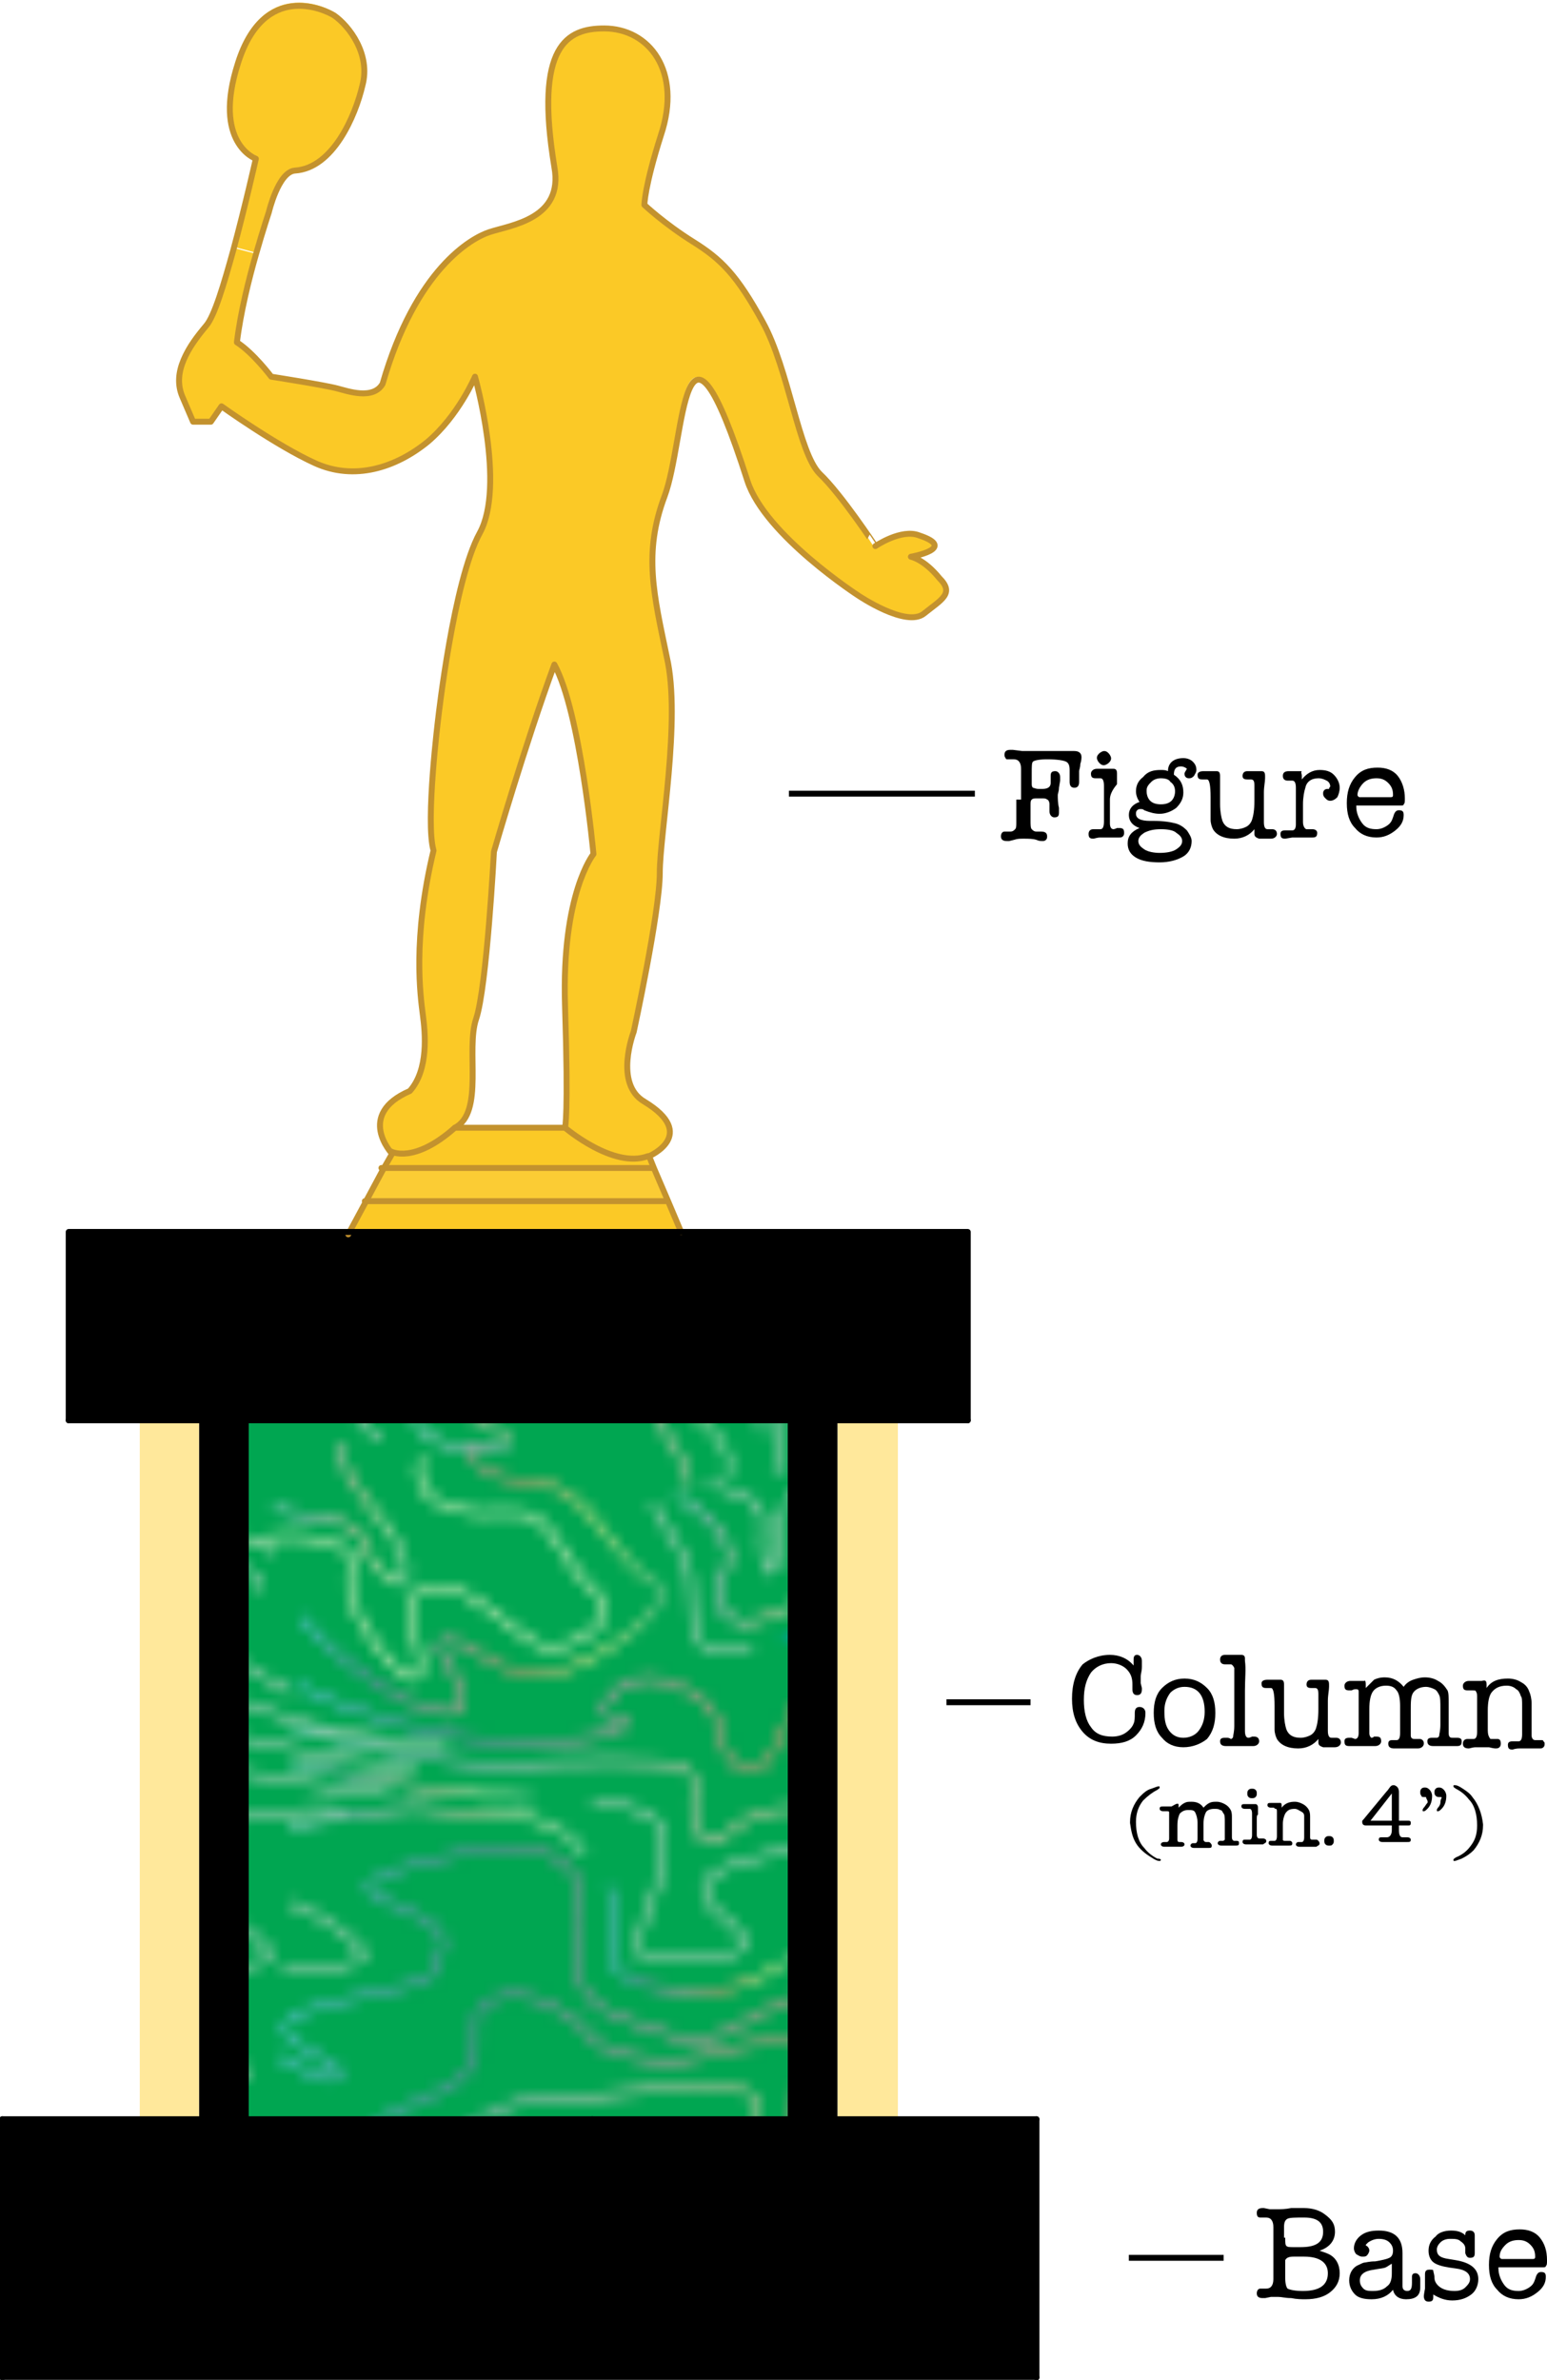 <?xml version="1.0" encoding="utf-8"?>
<!-- Generator: Adobe Illustrator 17.1.0, SVG Export Plug-In . SVG Version: 6.00 Build 0)  -->
<!DOCTYPE svg PUBLIC "-//W3C//DTD SVG 1.1//EN" "http://www.w3.org/Graphics/SVG/1.1/DTD/svg11.dtd">
<svg version="1.1" id="Layer_1" xmlns="http://www.w3.org/2000/svg" xmlns:xlink="http://www.w3.org/1999/xlink" x="0px" y="0px"
	 viewBox="0 0 130.6 200.9" enable-background="new 0 0 130.6 200.9" xml:space="preserve">
<pattern  x="-88.7" y="-76.3" width="100" height="100" patternUnits="userSpaceOnUse" id="New_Pattern" viewBox="123.3 -200.1 100 100" overflow="visible">
	<g>
		<polygon fill="none" points="123.3,-200.1 223.3,-200.1 223.3,-100.1 123.3,-100.1 		"/>
		<g>
			<polygon fill="#00A651" points="323.4,0 200,0 200,-110 323.4,-110 			"/>
		</g>
		<g>
			<polygon fill="#00A651" points="223.4,0 100,0 100,-110 223.4,-110 			"/>
			<path fill="none" stroke="#D4D8D3" stroke-width="0.4" d="M203.6-101.6c0,1.9-0.5,7.2-0.5,8.8c0,1.8,0.6,2.4,0.6,2.4"/>
			
				<linearGradient id="SVGID_1_" gradientUnits="userSpaceOnUse" x1="-40185.391" y1="-54116.953" x2="-40173.926" y2="-54116.953" gradientTransform="matrix(1 0 0 -1 40313.469 -54211.113)">
				<stop  offset="0" style="stop-color:#BDDEEB"/>
				<stop  offset="0.2" style="stop-color:#BCB7D5"/>
				<stop  offset="0.4" style="stop-color:#F0C9D7"/>
				<stop  offset="0.6" style="stop-color:#F3C6B3"/>
				<stop  offset="0.8" style="stop-color:#F5F2CA"/>
				<stop  offset="1" style="stop-color:#C1DEC7"/>
			</linearGradient>
			<path fill="none" stroke="url(#SVGID_1_)" stroke-width="0.4" d="M128.1-94.4c2.2,0.8,7,0.4,7.7,2.9c0.6,2.5,3.5,4.6,3.5,2.5
				c0-2.1-2.2-4.6-2.2-4.6s-5.1-5.8-2.6-6.7"/>
			
				<linearGradient id="SVGID_2_" gradientUnits="userSpaceOnUse" x1="-40122.719" y1="-54113.727" x2="-40113.605" y2="-54113.727" gradientTransform="matrix(1 0 0 -1 40313.469 -54211.113)">
				<stop  offset="0" style="stop-color:#71CAEE"/>
				<stop  offset="0.2" style="stop-color:#8881B8"/>
				<stop  offset="0.4" style="stop-color:#EC98BA"/>
				<stop  offset="0.6" style="stop-color:#EE9579"/>
				<stop  offset="0.8" style="stop-color:#FCF099"/>
				<stop  offset="1" style="stop-color:#83C59B"/>
			</linearGradient>
			<path fill="none" stroke="url(#SVGID_2_)" stroke-width="0.4" d="M194-102.5c1.6,2.9,1.9,8-0.3,9.6s-3.8,3.8-1.9,3.5
				c1.9-0.3,5.1-1,6.1-3.8s2.9-11.2,1-12.2"/>
			
				<linearGradient id="SVGID_3_" gradientUnits="userSpaceOnUse" x1="-40108.711" y1="-54115.824" x2="-40085.328" y2="-54115.824" gradientTransform="matrix(1 0 0 -1 40313.469 -54211.113)">
				<stop  offset="0" style="stop-color:#BDDEEB"/>
				<stop  offset="0.2" style="stop-color:#BCB7D5"/>
				<stop  offset="0.4" style="stop-color:#F0C9D7"/>
				<stop  offset="0.6" style="stop-color:#F3C6B3"/>
				<stop  offset="0.8" style="stop-color:#F5F2CA"/>
				<stop  offset="1" style="stop-color:#C1DEC7"/>
			</linearGradient>
			<path fill="none" stroke="url(#SVGID_3_)" stroke-width="0.4" d="M205.9-102.5c-1.3,1.9-1.3,5.8,0.3,7.4c1.6,1.6,3.2,1,3.5,2.9
				c0.3,1.9,1.9,4.2,3.2,4.2c1.3,0,3.2-2.6,4.2-3.5c1.3-1.3,3.2-1.3,3.2-1.3c2.2,0.6,7,0.3,7.7,2.2"/>
			
				<linearGradient id="SVGID_4_" gradientUnits="userSpaceOnUse" x1="-40183.238" y1="-54122.477" x2="-40152.301" y2="-54122.477" gradientTransform="matrix(1 0 0 -1 40313.469 -54211.113)">
				<stop  offset="0" style="stop-color:#71CAEE"/>
				<stop  offset="0.2" style="stop-color:#8881B8"/>
				<stop  offset="0.4" style="stop-color:#EC98BA"/>
				<stop  offset="0.6" style="stop-color:#EE9579"/>
				<stop  offset="0.8" style="stop-color:#FCF099"/>
				<stop  offset="1" style="stop-color:#83C59B"/>
			</linearGradient>
			<path fill="none" stroke="url(#SVGID_4_)" stroke-width="0.4" d="M130.4-85.3c1.9,2.4,4.5,4.4,7,6s6.4,3.2,6.7,1.2
				c0.3-2-3.5-5.2-1.3-5.2c2.2,0,4.2,3.2,8.3,2.8c4.2-0.4,11.8-6.4,9.3-7.6c-2.6-1.2-4.8-5.6-7-7.2c-2.2-1.6-3.5-1.6-5.1-1.6
				c-1.6,0-5.1-2-2.6-3.2"/>
		</g>
		<g>
			<polygon fill="#00A651" points="123.4,0 0,0 0,-110 123.4,-110 			"/>
			
				<linearGradient id="SVGID_5_" gradientUnits="userSpaceOnUse" x1="-40208.711" y1="-54115.824" x2="-40185.328" y2="-54115.824" gradientTransform="matrix(1 0 0 -1 40313.469 -54211.113)">
				<stop  offset="0" style="stop-color:#BDDEEB"/>
				<stop  offset="0.2" style="stop-color:#BCB7D5"/>
				<stop  offset="0.4" style="stop-color:#F0C9D7"/>
				<stop  offset="0.6" style="stop-color:#F3C6B3"/>
				<stop  offset="0.8" style="stop-color:#F5F2CA"/>
				<stop  offset="1" style="stop-color:#C1DEC7"/>
			</linearGradient>
			<path fill="none" stroke="url(#SVGID_5_)" stroke-width="0.4" d="M105.9-102.5c-1.3,1.9-1.3,5.8,0.3,7.4c1.6,1.6,3.2,1,3.5,2.9
				c0.3,1.9,1.9,4.2,3.2,4.2c1.3,0,3.2-2.6,4.2-3.5c1.3-1.3,3.2-1.3,3.2-1.3c2.2,0.6,7,0.3,7.7,2.2"/>
		</g>
		<g>
			<polygon fill="#00A651" points="323.4,-100 200,-100 200,-210 323.4,-210 			"/>
		</g>
		<g>
			<polygon fill="#00A651" points="223.4,-100 100,-100 100,-210 223.4,-210 			"/>
			<path fill="none" stroke="#C7EAFB" stroke-width="0.4" d="M125-106.2c4.9-3.1,7.7-9,13.4-10.9c-0.2,1.3-0.1,2.9,0.8,3.6
				c1.5,1.2,3.1,0.8,5,0.2c1.2-4.1,4-9.3,8.9-8.2c1.8,0.4,1.7,2.5,2.7,3.6c1.1,1,2.9,2.1,4.2,1.2c1.5-1,3-1.5,4.7-2.3
				c0.9-0.4,0.3-1.7,1.2-2c2.4-0.8,2.8,1.7,4.5,2.6c-0.1,2.4,0,4.7,0.7,7c0.9,3,4.3,2.1,6.4,0.6c-0.4-0.3,0.8-2.2,0.6-4.3
				c0.7-4.7-2.2-8.8,2.7-10.7c4.8-1.8,10.1-0.5,15.2-1.2c1.5-0.2,3.1-0.5,4.4-1.2c1.7-1,3.3-2.4,5.2-3c0.3,1,1.8,0.3,1.9,1.3
				c0.3,2.8,2.1,4.7,3.5,6.9c0.2,0.4,0.7,1.4,1.5,1.8c1.1,0.5,0.9,2.7,1.4,4.2"/>
			<path fill="none" stroke="#D4D8D3" stroke-width="0.4" d="M230.5-117.1c-5.7,1.9-8.5,7.8-13.4,10.9c-1.9,1.2-3.4,1.4-5,1
				c-1.6-0.4-0.5-2.7-0.7-4.2c-0.2-1.9,2-1.1,2.8-2.4c0.8-1.3,1-1.9,0.7-3.5"/>
			
				<linearGradient id="SVGID_6_" gradientUnits="userSpaceOnUse" x1="-40185.246" y1="-54091.375" x2="-40160.055" y2="-54091.375" gradientTransform="matrix(1 0 0 -1 40313.469 -54211.113)">
				<stop  offset="0" style="stop-color:#BDDEEB"/>
				<stop  offset="0.2" style="stop-color:#BCB7D5"/>
				<stop  offset="0.4" style="stop-color:#F0C9D7"/>
				<stop  offset="0.6" style="stop-color:#F3C6B3"/>
				<stop  offset="0.8" style="stop-color:#F5F2CA"/>
				<stop  offset="1" style="stop-color:#C1DEC7"/>
			</linearGradient>
			<path fill="none" stroke="url(#SVGID_6_)" stroke-width="0.4" d="M128.3-114.4c1.9-0.9,4-1.6,5.8-2.9c0.1-1.1,1.1-1.8,1.3-2.9
				c0.1-0.3,0.5-0.3,0.5-0.4c0.9-2,2.9-3,4.9-2.2c0.5,0.2,0.2,1.1,1,1c0,0.3,0.1,0.8-0.1,0.9c-1.6,1.1-1.7,3-1.4,4.5
				c0.2,1,1.4,2,2.7,1c-0.3-3.6,1.3-6.7,4.3-8.8c1.5-1.1,3.5-0.9,5.3-0.8c-0.1,0.7,0.5,0.1,0.6,0.3"/>
			<path fill="none" stroke="#D4D8D3" stroke-width="0.4" d="M220.4-114.4c1.9-0.9,4-1.6,5.8-2.9"/>
			<path fill="none" stroke="#D4D8D3" stroke-width="0.4" d="M219.2-112.5c-1.1,0.6-1.4,1.8-2,2.8c-0.1,0.2-0.6,0.2-0.5,0.7
				c-0.7-0.2-1.2,0.5-1.9,0.3c-0.4-0.2-0.5-0.7-0.3-0.9c0.5-0.4,0.3-1.1,0.6-1.2c0.9-0.2,0.3-1.5,1.2-1.4c0.5-1.9,0.6-3.9,0.2-5.7
				c-0.6-2.4-2.1-4.5-3-6.8"/>
			
				<linearGradient id="SVGID_7_" gradientUnits="userSpaceOnUse" x1="-40157.281" y1="-54087.031" x2="-40101.035" y2="-54087.031" gradientTransform="matrix(1 0 0 -1 40313.469 -54211.113)">
				<stop  offset="0" style="stop-color:#BDDEEB"/>
				<stop  offset="0.2" style="stop-color:#BCB7D5"/>
				<stop  offset="0.4" style="stop-color:#F0C9D7"/>
				<stop  offset="0.6" style="stop-color:#F3C6B3"/>
				<stop  offset="0.8" style="stop-color:#F5F2CA"/>
				<stop  offset="1" style="stop-color:#C1DEC7"/>
			</linearGradient>
			<path fill="none" stroke="url(#SVGID_7_)" stroke-width="0.4" d="M212.3-126.4c-2.2-2.9-3.8-4.5-4.2-6.1
				c-0.3-1.6-0.6-2.9-2.2-2.9c-1.6,0-2.9,1.9-5.4,3.2c-2.6,1.3-11.8,2.9-14.4,2.6c-2.6-0.3-7.7-1.3-9-0.3c-1.3,1-2.2,5.4-2.2,8
				c0,2.6,0.3,6.1,0,7.4c-0.3,1.3-2.2,3.5-2.6-0.6c-0.3-4.2-0.6-6.1-2.9-8.3c-2.2-2.2-6.1-3.5-6.4-1.9c-0.3,1.6,1,2.9,0.3,3.5
				c-0.6,0.6-2.9,1.6-4.2,1.3c-1.3-0.3-1.9-1.3-2.9-1.9"/>
			
				<linearGradient id="SVGID_8_" gradientUnits="userSpaceOnUse" x1="-40184.707" y1="-54083.426" x2="-40127.422" y2="-54083.426" gradientTransform="matrix(1 0 0 -1 40313.469 -54211.113)">
				<stop  offset="0" style="stop-color:#BDDEEB"/>
				<stop  offset="0.2" style="stop-color:#BCB7D5"/>
				<stop  offset="0.4" style="stop-color:#F0C9D7"/>
				<stop  offset="0.6" style="stop-color:#F3C6B3"/>
				<stop  offset="0.8" style="stop-color:#F5F2CA"/>
				<stop  offset="1" style="stop-color:#C1DEC7"/>
			</linearGradient>
			<path fill="none" stroke="url(#SVGID_8_)" stroke-width="0.4" d="M128.8-119c2.2-0.3,4.8-3.2,6.7-5.1c1.9-1.9,3.8-3.2,5.8-2.9
				c1.9,0.3,1.3,4.2,4.2,0.3c2.9-3.8,4.8-2.6,6.7-2.2c1.9,0.3,6.4,2.6,8,0.6c1.6-1.9-2.6-7.7,0.3-8c2.9-0.3,4.2,4.2,6.7,5.8
				c2.6,1.6,3.8,3.5,5.4,1c1.6-2.6,4.2-4.8,7-3.8c2.9,1,3.8,1,6.4,1"/>
			
				<linearGradient id="SVGID_9_" gradientUnits="userSpaceOnUse" x1="-40123.297" y1="-54081.305" x2="-40085.695" y2="-54081.305" gradientTransform="matrix(1 0 0 -1 40313.469 -54211.113)">
				<stop  offset="0" style="stop-color:#71CAEE"/>
				<stop  offset="0.2" style="stop-color:#8881B8"/>
				<stop  offset="0.4" style="stop-color:#EC98BA"/>
				<stop  offset="0.6" style="stop-color:#EE9579"/>
				<stop  offset="0.8" style="stop-color:#FCF099"/>
				<stop  offset="1" style="stop-color:#83C59B"/>
			</linearGradient>
			<path fill="none" stroke="url(#SVGID_9_)" stroke-width="0.4" d="M190.2-132.8c1.9-0.3,8-1.3,9.6-2.9c1.6-1.6-2.2-6.4-0.3-7
				c1.9-0.6,7,0.3,9,1.9c1.9,1.6,3.5,6.4,4.2,9.3c0.6,2.9,4.8,6.1,5.4,8.3c0.6,2.2,0,5.8,0.6,6.4c0.6,0.6,1.3-1.9,2.2-2.2
				c2.1-0.7,4.8-3.2,6.7-5.1"/>
			
				<linearGradient id="SVGID_10_" gradientUnits="userSpaceOnUse" x1="-40155.812" y1="-54073.875" x2="-40085.695" y2="-54073.875" gradientTransform="matrix(1 0 0 -1 40313.469 -54211.113)">
				<stop  offset="0" style="stop-color:#71CAEE"/>
				<stop  offset="0.2" style="stop-color:#8881B8"/>
				<stop  offset="0.4" style="stop-color:#EC98BA"/>
				<stop  offset="0.6" style="stop-color:#EE9579"/>
				<stop  offset="0.8" style="stop-color:#FCF099"/>
				<stop  offset="1" style="stop-color:#83C59B"/>
			</linearGradient>
			<path fill="none" stroke="url(#SVGID_10_)" stroke-width="0.4" d="M227.6-127.7c-1.9,1.9-4.5,0.6-9.6-0.6c0,0-2.9-1.3-3.2-8.3
				c-0.3-7-4.8-8.6-8-9.6c-3.2-1-16.3-2.6-17.3-0.6c-1,1.9,4.8,4.5,5.8,6.4c1,1.9-0.3,4.8-2.6,4.5c-2.2-0.3-2.2-3.5-4.2-4.5
				c-1.9-1-7-1.3-7.4,1.6c-0.3,2.9-5.4,2.9-5.4,2.9c-3.2-0.6-3.8,5.1-6.4,5.1c-2.6,0-3.2-5.8-5.8-8.3c-1.3-1.3-3.5-1.6-6-1.6"/>
			
				<linearGradient id="SVGID_11_" gradientUnits="userSpaceOnUse" x1="-40187.605" y1="-54077.449" x2="-40155.887" y2="-54077.449" gradientTransform="matrix(1 0 0 -1 40313.469 -54211.113)">
				<stop  offset="0" style="stop-color:#BDDEEB"/>
				<stop  offset="0.2" style="stop-color:#BCB7D5"/>
				<stop  offset="0.4" style="stop-color:#F0C9D7"/>
				<stop  offset="0.6" style="stop-color:#F3C6B3"/>
				<stop  offset="0.8" style="stop-color:#F5F2CA"/>
				<stop  offset="1" style="stop-color:#C1DEC7"/>
			</linearGradient>
			<path fill="none" stroke="url(#SVGID_11_)" stroke-width="0.4" d="M153.7-140.6c-1.2,0.1-2.4,0.2-3.5,0.2c-4.5,0-5.1,3.2-1.9,3.8
				c3.2,0.6,5.8,3.2,8.3,5.1c2.6,1.9-1.9,1.3-4.5,0c-2.6-1.3-3.8,0-7,2.6c-3.2,2.6-1.9-0.6-3.8-1.3c-1.9-0.6-3.8,0.6-5.8,2.6
				c-1.9,1.9-4.5,0.6-9.6-0.6"/>
			
				<linearGradient id="SVGID_12_" gradientUnits="userSpaceOnUse" x1="-40186.047" y1="-54070.844" x2="-40119.102" y2="-54070.844" gradientTransform="matrix(1 0 0 -1 40313.469 -54211.113)">
				<stop  offset="0" style="stop-color:#BDDEEB"/>
				<stop  offset="0.2" style="stop-color:#BCB7D5"/>
				<stop  offset="0.4" style="stop-color:#F0C9D7"/>
				<stop  offset="0.6" style="stop-color:#F3C6B3"/>
				<stop  offset="0.8" style="stop-color:#F5F2CA"/>
				<stop  offset="1" style="stop-color:#C1DEC7"/>
			</linearGradient>
			<path fill="none" stroke="url(#SVGID_12_)" stroke-width="0.4" d="M127.5-132.5c1.9,1,4.2,2.9,6.7,1.6c2.6-1.3,4.2-3.2,5.8-2.6
				c1.6,0.6,3.2,2.9,5.1,1.6c1.9-1.3,4.2-1,1.9-3.2c-2.2-2.2-6.7-3.8-5.1-5.1c1.6-1.3,4.8-4.2,8.3-4.2s19.2-2.9,18.6,0.3
				c-0.6,3.2-2.2,10.6,0,9.3c2.2-1.3,4.2-3.5,6.1-3.5c1.9,0,3.5-0.3,4.2-3.5c0.6-3.2,3.8-4.8,5.1-3.5c1.3,1.3,3.2,2.9,2.9,0.6
				c-0.3-2.2,0.6-5.8,5.1-5.4c0.6,0,1.4,0.1,2.2,0.2"/>
			
				<linearGradient id="SVGID_13_" gradientUnits="userSpaceOnUse" x1="-40116.57" y1="-54068.352" x2="-40095.234" y2="-54068.352" gradientTransform="matrix(1 0 0 -1 40313.469 -54211.113)">
				<stop  offset="0" style="stop-color:#BDDEEB"/>
				<stop  offset="0.2" style="stop-color:#BCB7D5"/>
				<stop  offset="0.4" style="stop-color:#F0C9D7"/>
				<stop  offset="0.6" style="stop-color:#F3C6B3"/>
				<stop  offset="0.8" style="stop-color:#F5F2CA"/>
				<stop  offset="1" style="stop-color:#C1DEC7"/>
			</linearGradient>
			<path fill="none" stroke="url(#SVGID_13_)" stroke-width="0.4" d="M196.9-149.7c5.3,0.5,12.4,1.5,15,3.1
				c3.5,2.2,5.8,7.7,6.1,10.9"/>
			<path fill="none" stroke="#D4D8D3" stroke-width="0.4" d="M219.6-132.5c1.9,1,4.2,2.9,6.7,1.6"/>
			
				<linearGradient id="SVGID_14_" gradientUnits="userSpaceOnUse" x1="-40173.555" y1="-54106.137" x2="-40146.797" y2="-54106.137" gradientTransform="matrix(1 0 0 -1 40313.469 -54211.113)">
				<stop  offset="0" style="stop-color:#BDDEEB"/>
				<stop  offset="0.2" style="stop-color:#BCB7D5"/>
				<stop  offset="0.4" style="stop-color:#F0C9D7"/>
				<stop  offset="0.6" style="stop-color:#F3C6B3"/>
				<stop  offset="0.8" style="stop-color:#F5F2CA"/>
				<stop  offset="1" style="stop-color:#C1DEC7"/>
			</linearGradient>
			<path fill="none" stroke="url(#SVGID_14_)" stroke-width="0.4" d="M148-99.5c-3.5,0.3-9-0.3-7.7-3.8c1.3-3.5,9.6-5.8,10.6-7.7
				c1-1.9,3.5-2.2,4.8,0.3c1.3,2.6,4.8,6.7,6.4,7.4c1.6,0.6,5.4,3.8,4.2,6.1"/>
			<path fill="none" stroke="#D4D8D3" stroke-width="0.4" d="M174.9-97c-0.6-1.6-2.2-4.2,0-5.8c2.2-1.6,13.1-4.8,15.4-3.5
				c2.2,1.3,2.2,2.6,0.6,4.2c-1.6,1.6-8.3,1.6-7.4,3.2"/>
			
				<linearGradient id="SVGID_15_" gradientUnits="userSpaceOnUse" x1="-40185.477" y1="-54098.707" x2="-40132.98" y2="-54098.707" gradientTransform="matrix(1 0 0 -1 40313.469 -54211.113)">
				<stop  offset="0" style="stop-color:#71CAEE"/>
				<stop  offset="0.2" style="stop-color:#8881B8"/>
				<stop  offset="0.4" style="stop-color:#EC98BA"/>
				<stop  offset="0.6" style="stop-color:#EE9579"/>
				<stop  offset="0.8" style="stop-color:#FCF099"/>
				<stop  offset="1" style="stop-color:#83C59B"/>
			</linearGradient>
			<path fill="none" stroke="url(#SVGID_15_)" stroke-width="0.4" d="M128.1-105.6c1.3-1.6,3.5-3.8,5.8-6.1c2.2-2.2,3.5-1.6,3.8,0.3
				c0.3,1.9,1,3.2,2.9,2.9c1.9-0.3,7-3.8,7.7-6.7c0.6-2.9,2.2-4.8,3.8-3.5c1.6,1.3,2.6,5.1,5.4,5.1c2.9,0,9.6-6.1,9.9-3.8
				c0.3,2.2-0.6,5.1,0.3,8.3c1,3.2,3.2,3.2,6.4,1.9c3.2-1.3,5.8-2.6,6.1-4.5"/>
			<path fill="none" stroke="#D4D8D3" stroke-width="0.4" d="M220.3-105.6c1.3-1.6,3.5-3.8,5.8-6.1"/>
			<path fill="none" stroke="#D4D8D3" stroke-width="0.4" d="M137.1-100.2c0,0-5.1-4.5-2.6-5.1c2.6-0.6,5.1,0,7.7-1.6
				c2.6-1.6,6.7-4.2,7.7-6.1c1-1.9,2.2-3.2,3.2-1.9c1,1.3,2.6,2.6,4.8,3.2c2.2,0.6,3.8-1.3,4.8,1c1,2.2,0,5.8,2.2,6.4
				c2.2,0.6,4.8,1.3,4.5,3.5"/>
			<path fill="none" stroke="#D4D8D3" stroke-width="0.4" d="M170.4-97.3c0.6-1.6,0-5.1,1.9-6.4c1.9-1.3,8-3.5,9-5.1
				c0.9-1.5,5-2.4,7.7-2.5"/>
			<path fill="none" stroke="#D4D8D3" stroke-width="0.4" d="M191.2-111.4c0.3,0.2,2.5,0.2,2.9,1c1.6,2.9,1.9,8-0.3,9.6"/>
			
				<linearGradient id="SVGID_16_" gradientUnits="userSpaceOnUse" x1="-40119.156" y1="-54099.93" x2="-40103.551" y2="-54099.93" gradientTransform="matrix(1 0 0 -1 40313.469 -54211.113)">
				<stop  offset="0" style="stop-color:#BDDEEB"/>
				<stop  offset="0.2" style="stop-color:#BCB7D5"/>
				<stop  offset="0.4" style="stop-color:#F0C9D7"/>
				<stop  offset="0.6" style="stop-color:#F3C6B3"/>
				<stop  offset="0.8" style="stop-color:#F5F2CA"/>
				<stop  offset="1" style="stop-color:#C1DEC7"/>
			</linearGradient>
			<path fill="none" stroke="url(#SVGID_16_)" stroke-width="0.4" d="M197.9-101.1c1-2.9,2.9-11.2,1-12.2c-1.9-1-6.1-1.9-3.5-4.5
				c2.6-2.6,7.4-4.8,8.6-4.2c1.3,0.6,5.8,4.5,4.8,6.7c-1,2.2-1.6,2.9-2.9,4.8c-1.3,1.9-1.3,5.8,0.3,7.4c1.6,1.6,3.2,1,3.5,2.9"/>
			
				<linearGradient id="SVGID_17_" gradientUnits="userSpaceOnUse" x1="-40133.27" y1="-54091.336" x2="-40109.781" y2="-54091.336" gradientTransform="matrix(1 0 0 -1 40313.469 -54211.113)">
				<stop  offset="0" style="stop-color:#71CAEE"/>
				<stop  offset="0.2" style="stop-color:#8881B8"/>
				<stop  offset="0.4" style="stop-color:#EC98BA"/>
				<stop  offset="0.6" style="stop-color:#EE9579"/>
				<stop  offset="0.8" style="stop-color:#FCF099"/>
				<stop  offset="1" style="stop-color:#83C59B"/>
			</linearGradient>
			<path fill="none" stroke="url(#SVGID_17_)" stroke-width="0.4" d="M180.6-113.9c0-1.6-0.6-3.2,0.3-5.8c1-2.6,3.5-3.8,3.8-1.9
				c0.3,1.9-1.9,6.1,0,6.4c1.9,0.3,3.2,0.6,4.2-1.3s-1.6-4.2,0-5.4c1.6-1.3,8-3.5,9.9-2.9c1.9,0.6,3.5-0.3,4.8-0.6"/>
			<path fill="none" stroke="#D4D8D3" stroke-width="0.4" d="M205.9-125.4c1.3-0.3,2.9,1.9,3.2,3.8c0.3,1.9,2.9,3.5,3.2,4.8
				c0.3,1.3-2.9,6.4-3.5,8c-0.6,1.6-0.3,3.5,1.3,5.1c1.6,1.6,1.9,4.8,3.5,3.8c1.6-1,3.5-2.9,4.5-3.5"/>
			
				<linearGradient id="SVGID_18_" gradientUnits="userSpaceOnUse" x1="-40113.375" y1="-54102.082" x2="-40108.32" y2="-54102.082" gradientTransform="matrix(1 0 0 -1 40313.469 -54211.113)">
				<stop  offset="0" style="stop-color:#BDDEEB"/>
				<stop  offset="0.2" style="stop-color:#BCB7D5"/>
				<stop  offset="0.4" style="stop-color:#F0C9D7"/>
				<stop  offset="0.6" style="stop-color:#F3C6B3"/>
				<stop  offset="0.8" style="stop-color:#F5F2CA"/>
				<stop  offset="1" style="stop-color:#C1DEC7"/>
			</linearGradient>
			<path fill="none" stroke="url(#SVGID_18_)" stroke-width="0.4" d="M200.8-100.5c1-0.6,1-1.3,0.6-3.8c-0.3-2.6,1-8.6,0-9.9
				c-1-1.3-1.9-3.8,0-3.2c1.1,0.3,3.2-0.1,3.5,1.8c0.2,1.5-1.3,5.4-1.3,6.2c0,1.9-0.5,7.2-0.5,8.8"/>
			<path fill="none" stroke="#FFFCD5" stroke-width="0.4" d="M126.9-191.8c2.9-0.8,9,0,7.7,2.7c-1.3,2.7,5.1,10.9,5.8,8.6
				c0.6-2.3-2.6-7,1-7.4c3.5-0.4,7.4,4.7,9.6,5.1c2.2,0.4,7-2.3,4.2-4.7c-2.9-2.3-3.5-7-7-6.6c-3.5,0.4-9-0.4-7.7-4.7"/>
			
				<linearGradient id="SVGID_19_" gradientUnits="userSpaceOnUse" x1="-40151.488" y1="-54020.918" x2="-40138.371" y2="-54020.918" gradientTransform="matrix(1 0 0 -1 40313.469 -54211.113)">
				<stop  offset="0" style="stop-color:#BDDEEB"/>
				<stop  offset="0.2" style="stop-color:#BCB7D5"/>
				<stop  offset="0.4" style="stop-color:#F0C9D7"/>
				<stop  offset="0.6" style="stop-color:#F3C6B3"/>
				<stop  offset="0.8" style="stop-color:#F5F2CA"/>
				<stop  offset="1" style="stop-color:#C1DEC7"/>
			</linearGradient>
			<path fill="none" stroke="url(#SVGID_19_)" stroke-width="0.4" d="M162.1-195.5c1.6,0.6,5.4,3.8,4.2,6.1
				c-1.3,2.2-0.6,4.2,1.3,4.5c1.9,0.3,8-2.6,7.4-4.2c-0.6-1.6-2.2-4.2,0-5.8"/>
			
				<linearGradient id="SVGID_20_" gradientUnits="userSpaceOnUse" x1="-40130.273" y1="-54018.992" x2="-40113.93" y2="-54018.992" gradientTransform="matrix(1 0 0 -1 40313.469 -54211.113)">
				<stop  offset="0" style="stop-color:#BDDEEB"/>
				<stop  offset="0.2" style="stop-color:#BCB7D5"/>
				<stop  offset="0.4" style="stop-color:#F0C9D7"/>
				<stop  offset="0.6" style="stop-color:#F3C6B3"/>
				<stop  offset="0.8" style="stop-color:#F5F2CA"/>
				<stop  offset="1" style="stop-color:#C1DEC7"/>
			</linearGradient>
			<path fill="none" stroke="url(#SVGID_20_)" stroke-width="0.4" d="M190.2-198.4c2.2,1.3,2.2,2.6,0.6,4.2
				c-1.6,1.6-8.3,1.6-7.4,3.2s6.4,5.1,9.9,5.1s3.8-4.5,6.1-5.1"/>
			<path fill="none" stroke="#D4D8D3" stroke-width="0.4" d="M200.8-192.6c1-0.6,1-1.3,0.6-3.8"/>
			<path fill="none" stroke="#D4D8D3" stroke-width="0.4" d="M203.6-201.6c0,1.9-0.5,7.2-0.5,8.8c0,1.8,0.6,2.4,0.6,2.4"/>
			
				<linearGradient id="SVGID_21_" gradientUnits="userSpaceOnUse" x1="-40183.82" y1="-54060.73" x2="-40105.262" y2="-54060.73" gradientTransform="matrix(1 0 0 -1 40313.469 -54211.113)">
				<stop  offset="0" style="stop-color:#71CAEE"/>
				<stop  offset="0.2" style="stop-color:#8881B8"/>
				<stop  offset="0.4" style="stop-color:#EC98BA"/>
				<stop  offset="0.6" style="stop-color:#EE9579"/>
				<stop  offset="0.8" style="stop-color:#FCF099"/>
				<stop  offset="1" style="stop-color:#83C59B"/>
			</linearGradient>
			<path fill="none" stroke="url(#SVGID_21_)" stroke-width="0.4" d="M129.7-137c2.2,1.3,2.6,2.6,5.1,1.6c2.6-1,3.2-1.3,3.2-1.3
				c2.6,1.3,4.5,1.9,4.2,0.6c-1.1-4.4-7.4-3.9-6.4-5.4c1.6-2.6,6.7-2.9,8.6-5.4c1.9-2.6-0.6-4.8,2.2-6.1c2.9-1.3,7,1.3,8,2.9
				c1,1.6,5.8,2.9,9.6,1.9c3.8-1,9.3-2.6,8.6,0.6c-0.6,3.2-1.6,7.4,0.3,5.8c1.9-1.6,6.7-10.9,9.6-10.6c2.9,0.3,4.2,0,8-0.3
				c3.8-0.3,12.2,0.6,11.8-2.6c-0.3-3.2-6.1-10.6-1.3-10.6c2.2,0,4.6,0.7,6.7,1.9"/>
			
				<linearGradient id="SVGID_22_" gradientUnits="userSpaceOnUse" x1="-40102.105" y1="-54056.297" x2="-40097.566" y2="-54056.297" gradientTransform="matrix(1 0 0 -1 40313.469 -54211.113)">
				<stop  offset="0" style="stop-color:#71CAEE"/>
				<stop  offset="0.2" style="stop-color:#8881B8"/>
				<stop  offset="0.4" style="stop-color:#EC98BA"/>
				<stop  offset="0.6" style="stop-color:#EE9579"/>
				<stop  offset="0.8" style="stop-color:#FCF099"/>
				<stop  offset="1" style="stop-color:#83C59B"/>
			</linearGradient>
			<path fill="none" stroke="url(#SVGID_22_)" stroke-width="0.4" d="M211.5-160.9c0.7,1,1.2,2,1.4,3.1c0.6,4.5,0.3,7.4,2.9,9"/>
			<path fill="none" stroke="#D4D8D3" stroke-width="0.4" d="M221.9-137c2.2,1.3,2.6,2.6,5.1,1.6"/>
			<path fill="none" stroke="#D4D8D3" stroke-width="0.4" d="M217.4-147.8c1.3,1.3,2.6,3.8,2.6,5.1c0,1.3-0.6,2.9,0.3,4.2"/>
			
				<linearGradient id="SVGID_23_" gradientUnits="userSpaceOnUse" x1="-40185.391" y1="-54016.953" x2="-40173.926" y2="-54016.953" gradientTransform="matrix(1 0 0 -1 40313.469 -54211.113)">
				<stop  offset="0" style="stop-color:#BDDEEB"/>
				<stop  offset="0.2" style="stop-color:#BCB7D5"/>
				<stop  offset="0.4" style="stop-color:#F0C9D7"/>
				<stop  offset="0.6" style="stop-color:#F3C6B3"/>
				<stop  offset="0.8" style="stop-color:#F5F2CA"/>
				<stop  offset="1" style="stop-color:#C1DEC7"/>
			</linearGradient>
			<path fill="none" stroke="url(#SVGID_23_)" stroke-width="0.4" d="M128.1-194.4c2.2,0.8,7,0.4,7.7,2.9c0.6,2.5,3.5,4.6,3.5,2.5
				c0-2.1-2.2-4.6-2.2-4.6s-5.1-5.8-2.6-6.7"/>
			<path fill="none" stroke="#D4D8D3" stroke-width="0.4" d="M164.9-196.5c2.2,0.6,4.8,1.3,4.5,3.5c-0.3,2.2,0.3,5.1,1,3.5
				c0.6-1.6,0-5.1,1.9-6.4"/>
			
				<linearGradient id="SVGID_24_" gradientUnits="userSpaceOnUse" x1="-40122.719" y1="-54013.727" x2="-40113.605" y2="-54013.727" gradientTransform="matrix(1 0 0 -1 40313.469 -54211.113)">
				<stop  offset="0" style="stop-color:#71CAEE"/>
				<stop  offset="0.2" style="stop-color:#8881B8"/>
				<stop  offset="0.4" style="stop-color:#EC98BA"/>
				<stop  offset="0.6" style="stop-color:#EE9579"/>
				<stop  offset="0.8" style="stop-color:#FCF099"/>
				<stop  offset="1" style="stop-color:#83C59B"/>
			</linearGradient>
			<path fill="none" stroke="url(#SVGID_24_)" stroke-width="0.4" d="M194-202.5c1.6,2.9,1.9,8-0.3,9.6s-3.8,3.8-1.9,3.5
				c1.9-0.3,5.1-1,6.1-3.8s2.9-11.2,1-12.2"/>
			
				<linearGradient id="SVGID_25_" gradientUnits="userSpaceOnUse" x1="-40108.711" y1="-54015.824" x2="-40085.328" y2="-54015.824" gradientTransform="matrix(1 0 0 -1 40313.469 -54211.113)">
				<stop  offset="0" style="stop-color:#BDDEEB"/>
				<stop  offset="0.2" style="stop-color:#BCB7D5"/>
				<stop  offset="0.4" style="stop-color:#F0C9D7"/>
				<stop  offset="0.6" style="stop-color:#F3C6B3"/>
				<stop  offset="0.8" style="stop-color:#F5F2CA"/>
				<stop  offset="1" style="stop-color:#C1DEC7"/>
			</linearGradient>
			<path fill="none" stroke="url(#SVGID_25_)" stroke-width="0.4" d="M205.9-202.5c-1.3,1.9-1.3,5.8,0.3,7.4c1.6,1.6,3.2,1,3.5,2.9
				c0.3,1.9,1.9,4.2,3.2,4.2c1.3,0,3.2-2.6,4.2-3.5c1.3-1.3,3.2-1.3,3.2-1.3c2.2,0.6,7,0.3,7.7,2.2"/>
			
				<linearGradient id="SVGID_26_" gradientUnits="userSpaceOnUse" x1="-40185.074" y1="-54052.895" x2="-40095.957" y2="-54052.895" gradientTransform="matrix(1 0 0 -1 40313.469 -54211.113)">
				<stop  offset="0" style="stop-color:#71CAEE"/>
				<stop  offset="0.2" style="stop-color:#8881B8"/>
				<stop  offset="0.4" style="stop-color:#EC98BA"/>
				<stop  offset="0.6" style="stop-color:#EE9579"/>
				<stop  offset="0.8" style="stop-color:#FCF099"/>
				<stop  offset="1" style="stop-color:#83C59B"/>
			</linearGradient>
			<path fill="none" stroke="url(#SVGID_26_)" stroke-width="0.4" d="M128.5-148.2c1.6,0.6,4.2,2.9,5.1,1.6c1-1.3-10.2-3.8-0.6-6.1
				c9.6-2.2,8-1.3,9.3-4.5c1.3-3.2-8.3-4.2-5.8-5.8c2.6-1.6,11.9-3.8,15-2.2c3.8,1.9,1.9,4.8,2.2,5.8c0.3,1-1.3,6.1,3.2,7.7
				c4.5,1.6,6.4,3.2,10.2,1c3.8-2.2,9-4.2,9-2.6c0,1.6-0.3,2.6,3.2,0.3c3.5-2.2,9.3-4.2,12.5-3.8c3.2,0.3,6.4-0.6,5.1-2.9
				c-1.3-2.2-4.8-3.5-6.4-6.1c-1.6-2.6,1-4.2,4.2-4.5c3.2-0.3,15.4,1,17.6,2.9c2.2,1.9,2.9,7,2.9,10.2c0,3.2-1.3,4.2,2.2,6.7"/>
			<path fill="none" stroke="#D4D8D3" stroke-width="0.4" d="M220.6-148.2c1.6,0.6,4.2,2.9,5.1,1.6c1-1.3-10.2-3.8-0.6-6.1"/>
			<path fill="none" stroke="#D4D8D3" stroke-width="0.4" d="M128.8-155.8c2.9,0.6,5.4,0,6.7-0.6c1.3-0.6-3.2-3.8-6.1-4.8"/>
			
				<linearGradient id="SVGID_27_" gradientUnits="userSpaceOnUse" x1="-40184.066" y1="-54043.949" x2="-40158.914" y2="-54043.949" gradientTransform="matrix(1 0 0 -1 40313.469 -54211.113)">
				<stop  offset="0" style="stop-color:#BDDEEB"/>
				<stop  offset="0.2" style="stop-color:#BCB7D5"/>
				<stop  offset="0.4" style="stop-color:#F0C9D7"/>
				<stop  offset="0.6" style="stop-color:#F3C6B3"/>
				<stop  offset="0.8" style="stop-color:#F5F2CA"/>
				<stop  offset="1" style="stop-color:#C1DEC7"/>
			</linearGradient>
			<path fill="none" stroke="url(#SVGID_27_)" stroke-width="0.4" d="M129.4-167.7c4.8-0.6,9.3-1.9,12.5-1.3
				c3.2,0.6,9.9-0.6,12.5,3.8"/>
			<path fill="none" stroke="#D4D8D3" stroke-width="0.4" d="M220.9-155.8c2.9,0.6,5.4,0,6.7-0.6c1.3-0.6-3.2-3.8-6.1-4.8
				c-2.9-1-4.8-5.8,0-6.4c4.8-0.6,9.3-1.9,12.5-1.3"/>
			
				<linearGradient id="SVGID_28_" gradientUnits="userSpaceOnUse" x1="-40138.41" y1="-54046.867" x2="-40094.051" y2="-54046.867" gradientTransform="matrix(1 0 0 -1 40313.469 -54211.113)">
				<stop  offset="0" style="stop-color:#71CAEE"/>
				<stop  offset="0.2" style="stop-color:#8881B8"/>
				<stop  offset="0.4" style="stop-color:#EC98BA"/>
				<stop  offset="0.6" style="stop-color:#EE9579"/>
				<stop  offset="0.8" style="stop-color:#FCF099"/>
				<stop  offset="1" style="stop-color:#83C59B"/>
			</linearGradient>
			<path fill="none" stroke="url(#SVGID_28_)" stroke-width="0.4" d="M219.3-156.1c-1.6-1-2.6-2.9-2.6-5.1c0-2.2-2.6-9.6-6.4-9.9
				c-3.8-0.3-25.9-2.6-26.5,0.3c-0.6,2.9,4.2,5.8,5.1,7c1,1.3,0.6,4.2-1,4.5c-1.6,0.3-5.1,1.3-4.8-0.6c0.3-1.9-1.3-4.2-3.2-1.9
				c-1,1.1-3.4,1.9-4.8,2.9"/>
			
				<linearGradient id="SVGID_29_" gradientUnits="userSpaceOnUse" x1="-40157.348" y1="-54053.102" x2="-40140.395" y2="-54053.102" gradientTransform="matrix(1 0 0 -1 40313.469 -54211.113)">
				<stop  offset="0" style="stop-color:#71CAEE"/>
				<stop  offset="0.2" style="stop-color:#8881B8"/>
				<stop  offset="0.4" style="stop-color:#EC98BA"/>
				<stop  offset="0.6" style="stop-color:#EE9579"/>
				<stop  offset="0.8" style="stop-color:#FCF099"/>
				<stop  offset="1" style="stop-color:#83C59B"/>
			</linearGradient>
			<path fill="none" stroke="url(#SVGID_29_)" stroke-width="0.4" d="M172.9-157.4c-2.2,2.2-6.1,3.8-8.6,3.8c-2.6,0-8-0.6-7.7-3.5
				c0.3-2.9,0.3-4.2-0.3-5.4"/>
			
				<linearGradient id="SVGID_30_" gradientUnits="userSpaceOnUse" x1="-40183.75" y1="-54039.648" x2="-40163.566" y2="-54039.648" gradientTransform="matrix(1 0 0 -1 40313.469 -54211.113)">
				<stop  offset="0" style="stop-color:#BDDEEB"/>
				<stop  offset="0.2" style="stop-color:#BCB7D5"/>
				<stop  offset="0.4" style="stop-color:#F0C9D7"/>
				<stop  offset="0.6" style="stop-color:#F3C6B3"/>
				<stop  offset="0.8" style="stop-color:#F5F2CA"/>
				<stop  offset="1" style="stop-color:#C1DEC7"/>
			</linearGradient>
			<path fill="none" stroke="url(#SVGID_30_)" stroke-width="0.4" d="M129.7-172.8c4.5,0.6,13.8,2.6,16,2.6c0.7,0,2.3,0,4.2,0.1"/>
			<path fill="none" stroke="#D4D8D3" stroke-width="0.4" d="M155-169.8c2.6,0.3,4.8,0.9,5.5,1.8c1.6,2.2-0.3,6.1-1,8
				c-0.6,1.9-1.3,3.5,0.6,3.5c1.9,0,8.6,0.3,7.7-1.6c-1-1.9-4.2-2.9-3.2-4.8c1-1.9,9-3.2,10.6-2.9c1.6,0.3,4.8,1.6,6.1,0.3
				c1.3-1.3-1-1.9-0.3-4.5"/>
			<path fill="none" stroke="#D4D8D3" stroke-width="0.4" d="M221.9-172.8c4.5,0.6,13.8,2.6,16,2.6"/>
			
				<linearGradient id="SVGID_31_" gradientUnits="userSpaceOnUse" x1="-40131.348" y1="-54038.887" x2="-40093.453" y2="-54038.887" gradientTransform="matrix(1 0 0 -1 40313.469 -54211.113)">
				<stop  offset="0" style="stop-color:#BDDEEB"/>
				<stop  offset="0.2" style="stop-color:#BCB7D5"/>
				<stop  offset="0.4" style="stop-color:#F0C9D7"/>
				<stop  offset="0.6" style="stop-color:#F3C6B3"/>
				<stop  offset="0.8" style="stop-color:#F5F2CA"/>
				<stop  offset="1" style="stop-color:#C1DEC7"/>
			</linearGradient>
			<path fill="none" stroke="url(#SVGID_31_)" stroke-width="0.4" d="M182.2-171.8c2.6-1.3,4.2-2.9,9.9-2.6c5.8,0.3,22.4,1.6,23,2.9
				c0.6,1.3,2.6,2.2,3.2,0.6c0.6-1.6,1.6-1.9,1.6-1.9"/>
			
				<linearGradient id="SVGID_32_" gradientUnits="userSpaceOnUse" x1="-40183.238" y1="-54022.477" x2="-40152.301" y2="-54022.477" gradientTransform="matrix(1 0 0 -1 40313.469 -54211.113)">
				<stop  offset="0" style="stop-color:#71CAEE"/>
				<stop  offset="0.2" style="stop-color:#8881B8"/>
				<stop  offset="0.4" style="stop-color:#EC98BA"/>
				<stop  offset="0.6" style="stop-color:#EE9579"/>
				<stop  offset="0.8" style="stop-color:#FCF099"/>
				<stop  offset="1" style="stop-color:#83C59B"/>
			</linearGradient>
			<path fill="none" stroke="url(#SVGID_32_)" stroke-width="0.4" d="M130.4-185.3c1.9,2.4,4.5,4.4,7,6c2.6,1.6,6.4,3.2,6.7,1.2
				c0.3-2-3.5-5.2-1.3-5.2c2.2,0,4.2,3.2,8.3,2.8c4.2-0.4,11.8-6.4,9.3-7.6c-2.6-1.2-4.8-5.6-7-7.2c-2.2-1.6-3.5-1.6-5.1-1.6
				c-1.6,0-5.1-2-2.6-3.2"/>
			<path fill="none" stroke="#D4D8D3" stroke-width="0.4" d="M160.1-194.9c1.3,2.6,2.9,4.2,3.2,6.4c0.3,2.2-0.6,6.1,2.6,6.1
				c0.8,0,1.7-0.1,2.6-0.2"/>
			
				<linearGradient id="SVGID_33_" gradientUnits="userSpaceOnUse" x1="-40142.441" y1="-54022.648" x2="-40105.902" y2="-54022.648" gradientTransform="matrix(1 0 0 -1 40313.469 -54211.113)">
				<stop  offset="0" style="stop-color:#00A8DE"/>
				<stop  offset="0.2" style="stop-color:#333391"/>
				<stop  offset="0.4" style="stop-color:#E91388"/>
				<stop  offset="0.6" style="stop-color:#EB2D2E"/>
				<stop  offset="0.8" style="stop-color:#FDE92B"/>
				<stop  offset="1" style="stop-color:#009E54"/>
			</linearGradient>
			<path fill="none" stroke="url(#SVGID_33_)" stroke-width="0.4" d="M171.1-183.2c1.8-0.6,3.4-1.6,4.7-3c2.6-2.9,0.3-3.5,0.6-5.1
				c0.3-1.6,7.7-5.1,9-4.2c1.3,1-1.6,0-2.9,2.2c-1.3,2.2-5.4,8,1.3,8.3c6.7,0.3,8,1.6,8.3,2.9c0.3,1.3,6.4,1,6.4-0.6
				c0-1.6,1.9-7.7,2.6-6.1c0.6,1.6,2.6,4.5,6.4,6.4"/>
			<path fill="none" stroke="#D4D8D3" stroke-width="0.4" d="M222.5-183.7c1.9,1.9,4.5,3.5,7,4.8"/>
			<path fill="none" stroke="#D4D8D3" stroke-width="0.4" d="M219-189.7c2.9-0.6,9,0,7.7,2.2"/>
			<path fill="none" stroke="#D4D8D3" stroke-width="0.4" d="M205.9-189.1c1,1.3,4.2,2.9,5.1,4.2c1,1.3,2.9,3.2,3.8,1
				c1-2.2-0.3-4.5,1.9-5.1"/>
			
				<linearGradient id="SVGID_34_" gradientUnits="userSpaceOnUse" x1="-40104.57" y1="-54027.965" x2="-40091.773" y2="-54027.965" gradientTransform="matrix(1 0 0 -1 40313.469 -54211.113)">
				<stop  offset="0" style="stop-color:#71CAEE"/>
				<stop  offset="0.2" style="stop-color:#8881B8"/>
				<stop  offset="0.4" style="stop-color:#EC98BA"/>
				<stop  offset="0.6" style="stop-color:#EE9579"/>
				<stop  offset="0.8" style="stop-color:#FCF099"/>
				<stop  offset="1" style="stop-color:#83C59B"/>
			</linearGradient>
			<path fill="none" stroke="url(#SVGID_34_)" stroke-width="0.4" d="M221.6-184.6c-1.9-1.9-4.2-2.9-4.2-1.6c0,1.3,3.5,2.2,2.2,4.2
				c-1.3,1.9-6.4,3.2-8.3,2.2c-1.9-1-2.2-1.6-2.2-1.6"/>
			
				<linearGradient id="SVGID_35_" gradientUnits="userSpaceOnUse" x1="-40183.773" y1="-54036.852" x2="-40119.07" y2="-54036.852" gradientTransform="matrix(1 0 0 -1 40313.469 -54211.113)">
				<stop  offset="0" style="stop-color:#BDDEEB"/>
				<stop  offset="0.2" style="stop-color:#BCB7D5"/>
				<stop  offset="0.4" style="stop-color:#F0C9D7"/>
				<stop  offset="0.6" style="stop-color:#F3C6B3"/>
				<stop  offset="0.8" style="stop-color:#F5F2CA"/>
				<stop  offset="1" style="stop-color:#C1DEC7"/>
			</linearGradient>
			<path fill="none" stroke="url(#SVGID_35_)" stroke-width="0.4" d="M129.7-176c2.2,0.6,13.1,3.5,18.2,3.2c5.1-0.3,13.8-0.6,15,0.3
				c1.3,1,0.3,2.6,0.6,4.2c0.3,1.6,1.3,2.9,2.9,1.3c1.6-1.6,4.8-2.6,6.4-1.9c1.6,0.6,4.5,1.6,4.2,0c-0.3-1.6-3.5-4.2-1.9-7
				c1.6-2.9,9-8.3,8.3-5.4c-0.6,2.9-1.6,6.7,0.6,5.8c2.2-1,6.4-2.6,10.2-1.9"/>
			<path fill="none" stroke="#D4D8D3" stroke-width="0.4" d="M221.9-176c2.2,0.6,13.1,3.5,18.2,3.2"/>
			<path fill="none" stroke="#D4D8D3" stroke-width="0.4" d="M219.6-176.3c-1.9-0.6-4.6-0.3-4.2,1.3c1,3.2-4.2-0.3-7.7-1
				c-3.5-0.6-7.7-1-9-1"/>
			
				<linearGradient id="SVGID_36_" gradientUnits="userSpaceOnUse" x1="-40183.488" y1="-54032.582" x2="-40113.266" y2="-54032.582" gradientTransform="matrix(1 0 0 -1 40313.469 -54211.113)">
				<stop  offset="0" style="stop-color:#71CAEE"/>
				<stop  offset="0.2" style="stop-color:#8881B8"/>
				<stop  offset="0.4" style="stop-color:#EC98BA"/>
				<stop  offset="0.6" style="stop-color:#EE9579"/>
				<stop  offset="0.8" style="stop-color:#FCF099"/>
				<stop  offset="1" style="stop-color:#83C59B"/>
			</linearGradient>
			<path fill="none" stroke="url(#SVGID_36_)" stroke-width="0.4" d="M130.1-179.5c3.8,1.9,12.2,5.1,20.5,4.8c8.3-0.3,8-2.2,6.1-2.2
				c-1.9,0,0.3-3.2,2.9-3.2c2.6,0,5.8,1.9,6.1,4.2c0.3,2.2,1.3,3.8,2.9,3.5c1.6-0.3,1.3-1.3,3.5-5.1c2.2-3.8,3.2-3.8,5.1-6.1
				c1.9-2.2,1.9,0,2.9,0.3c1,0.3,8-1,8,0.6c0,1.6-4.8,3.8-2.6,3.8c2.2,0,12.5-1.9,14.7-1"/>
			<path fill="none" stroke="#D4D8D3" stroke-width="0.4" d="M222.2-179.5c3.8,1.9,12.2,5.1,20.5,4.8"/>
			<path fill="none" stroke="#D4D8D3" stroke-width="0.4" d="M221.6-179.8c-2.6-1.1-5.4,2.9-9,2.2c-3.5-0.6-6.1-1.3-8-1.6
				c-1.9-0.3-2.9-0.3-2.9-0.3"/>
			<path fill="none" stroke="#E9CBBD" stroke-width="0.4" d="M148.3-100.8c-1.6,0-5.1-1.6-2.6-2.6c3.5-2.6,12.2-2.9,14.4,0.6
				c1.3,2.6,2.9,4.2,3.2,6.4"/>
			<path fill="none" stroke="#D4D8D3" stroke-width="0.4" d="M176.5-99.2c0.3-1.6,7.7-5.1,9-4.2c1.3,1-1.6,0-2.9,2.2"/>
			<path fill="none" stroke="#D4D8D3" stroke-width="0.4" d="M210-195.8c1.6,1.6,1.9,4.8,3.5,3.8c1.6-1,3.5-2.9,4.5-3.5"/>
		</g>
		<g>
			<polygon fill="#00A651" points="123.4,-100 0,-100 0,-210 123.4,-210 			"/>
			<path fill="none" stroke="#D4D8D3" stroke-width="0.4" d="M130.5-117.1c-5.7,1.9-8.5,7.8-13.4,10.9c-1.9,1.2-3.4,1.4-5,1
				c-1.6-0.4-0.5-2.7-0.7-4.2c-0.2-1.9,2-1.1,2.8-2.4c0.8-1.3,1-1.9,0.7-3.5"/>
			<path fill="none" stroke="#D4D8D3" stroke-width="0.4" d="M120.4-114.4c1.9-0.9,4-1.6,5.8-2.9"/>
			
				<linearGradient id="SVGID_37_" gradientUnits="userSpaceOnUse" x1="-40223.297" y1="-54081.305" x2="-40185.695" y2="-54081.305" gradientTransform="matrix(1 0 0 -1 40313.469 -54211.113)">
				<stop  offset="0" style="stop-color:#71CAEE"/>
				<stop  offset="0.2" style="stop-color:#8881B8"/>
				<stop  offset="0.4" style="stop-color:#EC98BA"/>
				<stop  offset="0.6" style="stop-color:#EE9579"/>
				<stop  offset="0.8" style="stop-color:#FCF099"/>
				<stop  offset="1" style="stop-color:#83C59B"/>
			</linearGradient>
			<path fill="none" stroke="url(#SVGID_37_)" stroke-width="0.4" d="M90.2-132.8c1.9-0.3,8-1.3,9.6-2.9c1.6-1.6-2.2-6.4-0.3-7
				c1.9-0.6,7,0.3,9,1.9c1.9,1.6,3.5,6.4,4.2,9.3c0.6,2.9,4.8,6.1,5.4,8.3c0.6,2.2,0,5.8,0.6,6.4c0.6,0.6,1.3-1.9,2.2-2.2
				c2.1-0.7,4.8-3.2,6.7-5.1"/>
			
				<linearGradient id="SVGID_38_" gradientUnits="userSpaceOnUse" x1="-40255.812" y1="-54073.875" x2="-40185.695" y2="-54073.875" gradientTransform="matrix(1 0 0 -1 40313.469 -54211.113)">
				<stop  offset="0" style="stop-color:#71CAEE"/>
				<stop  offset="0.2" style="stop-color:#8881B8"/>
				<stop  offset="0.4" style="stop-color:#EC98BA"/>
				<stop  offset="0.6" style="stop-color:#EE9579"/>
				<stop  offset="0.8" style="stop-color:#FCF099"/>
				<stop  offset="1" style="stop-color:#83C59B"/>
			</linearGradient>
			<path fill="none" stroke="url(#SVGID_38_)" stroke-width="0.4" d="M127.6-127.7c-1.9,1.9-4.5,0.6-9.6-0.6c0,0-2.9-1.3-3.2-8.3
				c-0.3-7-4.8-8.6-8-9.6c-3.2-1-16.3-2.6-17.3-0.6c-1,1.9,4.8,4.5,5.8,6.4c1,1.9-0.3,4.8-2.6,4.5c-2.2-0.3-2.2-3.5-4.2-4.5
				c-1.9-1-7-1.3-7.4,1.6c-0.3,2.9-5.4,2.9-5.4,2.9c-3.2-0.6-3.8,5.1-6.4,5.1c-2.6,0-3.2-5.8-5.8-8.3c-1.3-1.3-3.5-1.6-6-1.6"/>
			<path fill="none" stroke="#D4D8D3" stroke-width="0.4" d="M119.6-132.5c1.9,1,4.2,2.9,6.7,1.6"/>
			<path fill="none" stroke="#D4D8D3" stroke-width="0.4" d="M120.3-105.6c1.3-1.6,3.5-3.8,5.8-6.1"/>
			<path fill="none" stroke="#D4D8D3" stroke-width="0.4" d="M121.9-137c2.2,1.3,2.6,2.6,5.1,1.6"/>
			
				<linearGradient id="SVGID_39_" gradientUnits="userSpaceOnUse" x1="-40208.711" y1="-54015.824" x2="-40185.328" y2="-54015.824" gradientTransform="matrix(1 0 0 -1 40313.469 -54211.113)">
				<stop  offset="0" style="stop-color:#BDDEEB"/>
				<stop  offset="0.2" style="stop-color:#BCB7D5"/>
				<stop  offset="0.4" style="stop-color:#F0C9D7"/>
				<stop  offset="0.6" style="stop-color:#F3C6B3"/>
				<stop  offset="0.8" style="stop-color:#F5F2CA"/>
				<stop  offset="1" style="stop-color:#C1DEC7"/>
			</linearGradient>
			<path fill="none" stroke="url(#SVGID_39_)" stroke-width="0.4" d="M105.9-202.5c-1.3,1.9-1.3,5.8,0.3,7.4c1.6,1.6,3.2,1,3.5,2.9
				c0.3,1.9,1.9,4.2,3.2,4.2c1.3,0,3.2-2.6,4.2-3.5c1.3-1.3,3.2-1.3,3.2-1.3c2.2,0.6,7,0.3,7.7,2.2"/>
			<path fill="none" stroke="#D4D8D3" stroke-width="0.4" d="M120.6-148.2c1.6,0.6,4.2,2.9,5.1,1.6c1-1.3-10.2-3.8-0.6-6.1"/>
			<path fill="none" stroke="#D4D8D3" stroke-width="0.4" d="M120.9-155.8c2.9,0.6,5.4,0,6.7-0.6c1.3-0.6-3.2-3.8-6.1-4.8
				c-2.9-1-4.8-5.8,0-6.4c4.8-0.6,9.3-1.9,12.5-1.3"/>
			<path fill="none" stroke="#D4D8D3" stroke-width="0.4" d="M121.9-172.8c4.5,0.6,13.8,2.6,16,2.6"/>
			<path fill="none" stroke="#D4D8D3" stroke-width="0.4" d="M122.5-183.7c1.9,1.9,4.5,3.5,7,4.8"/>
			<path fill="none" stroke="#D4D8D3" stroke-width="0.4" d="M119-189.7c2.9-0.6,9,0,7.7,2.2"/>
			<path fill="none" stroke="#D4D8D3" stroke-width="0.4" d="M121.9-176c2.2,0.6,13.1,3.5,18.2,3.2"/>
			<path fill="none" stroke="#D4D8D3" stroke-width="0.4" d="M122.2-179.5c3.8,1.9,12.2,5.1,20.5,4.8"/>
		</g>
		<g>
			<polygon fill="#00A651" points="323.4,-200 200,-200 200,-310 323.4,-310 			"/>
		</g>
		<g>
			<polygon fill="#00A651" points="223.4,-200 100,-200 100,-310 223.4,-310 			"/>
			
				<linearGradient id="SVGID_40_" gradientUnits="userSpaceOnUse" x1="-40173.555" y1="-54006.137" x2="-40146.797" y2="-54006.137" gradientTransform="matrix(1 0 0 -1 40313.469 -54211.113)">
				<stop  offset="0" style="stop-color:#BDDEEB"/>
				<stop  offset="0.2" style="stop-color:#BCB7D5"/>
				<stop  offset="0.4" style="stop-color:#F0C9D7"/>
				<stop  offset="0.6" style="stop-color:#F3C6B3"/>
				<stop  offset="0.8" style="stop-color:#F5F2CA"/>
				<stop  offset="1" style="stop-color:#C1DEC7"/>
			</linearGradient>
			<path fill="none" stroke="url(#SVGID_40_)" stroke-width="0.4" d="M148-199.5c-3.5,0.3-9-0.3-7.7-3.8c1.3-3.5,9.6-5.8,10.6-7.7
				c1-1.9,3.5-2.2,4.8,0.3c1.3,2.6,4.8,6.7,6.4,7.4c1.6,0.6,5.4,3.8,4.2,6.1"/>
			<path fill="none" stroke="#D4D8D3" stroke-width="0.4" d="M174.9-197c-0.6-1.6-2.2-4.2,0-5.8c2.2-1.6,13.1-4.8,15.4-3.5
				c2.2,1.3,2.2,2.6,0.6,4.2c-1.6,1.6-8.3,1.6-7.4,3.2"/>
			<path fill="none" stroke="#D4D8D3" stroke-width="0.4" d="M137.1-200.2c0,0-5.1-4.5-2.6-5.1c2.6-0.6,5.1,0,7.7-1.6
				c2.6-1.6,6.7-4.2,7.7-6.1c1-1.9,2.2-3.2,3.2-1.9c1,1.3,2.6,2.6,4.8,3.2c2.2,0.6,3.8-1.3,4.8,1c1,2.2,0,5.8,2.2,6.4
				c2.2,0.6,4.8,1.3,4.5,3.5"/>
			<path fill="none" stroke="#D4D8D3" stroke-width="0.4" d="M170.4-197.3c0.6-1.6,0-5.1,1.9-6.4c1.9-1.3,8-3.5,9-5.1
				c0.9-1.5,5-2.4,7.7-2.5"/>
			<path fill="none" stroke="#D4D8D3" stroke-width="0.4" d="M205.9-225.4c1.3-0.3,2.9,1.9,3.2,3.8c0.3,1.9,2.9,3.5,3.2,4.8
				c0.3,1.3-2.9,6.4-3.5,8c-0.6,1.6-0.3,3.5,1.3,5.1c1.6,1.6,1.9,4.8,3.5,3.8c1.6-1,3.5-2.9,4.5-3.5"/>
			<path fill="none" stroke="#E9CBBD" stroke-width="0.4" d="M148.3-200.8c-1.6,0-5.1-1.6-2.6-2.6c3.5-2.6,12.2-2.9,14.4,0.6
				c1.3,2.6,2.9,4.2,3.2,6.4"/>
			<path fill="none" stroke="#D4D8D3" stroke-width="0.4" d="M176.5-199.2c0.3-1.6,7.7-5.1,9-4.2c1.3,1-1.6,0-2.9,2.2"/>
		</g>
		<g>
			<polygon fill="#00A651" points="123.4,-200 0,-200 0,-310 123.4,-310 			"/>
		</g>
	</g>
</pattern>
<path fill="none" stroke="#000000" stroke-width="0.5" stroke-linecap="round" stroke-linejoin="round" d="M54.2,172.7"/>
<g>
	<path d="M86.2,67.5v-0.9v-1.7c0-0.5-0.2-0.8-0.6-0.8c-0.1,0-0.2,0-0.2,0c-0.1,0-0.2,0-0.3,0c-0.1,0-0.2,0-0.2-0.1
		c-0.1-0.1-0.1-0.2-0.1-0.3c0-0.3,0.2-0.4,0.5-0.4c0,0,0.1,0,0.2,0l0.8,0.1c0.3,0,0.6,0,1,0c0.2,0,0.6,0,1.2,0l1.3,0
		c0.2,0,0.4,0,0.6,0c0.1,0,0.2,0,0.3,0c0.4,0,0.6,0.2,0.6,0.5c0,0.1,0,0.3-0.1,0.6c0,0.3-0.1,0.5-0.1,0.6c0,0.1,0,0.3,0,0.4
		c0,0.2,0,0.3,0,0.5c0,0.3-0.1,0.5-0.4,0.5c-0.3,0-0.4-0.2-0.4-0.5c0-0.1,0-0.3,0-0.5c0-0.2,0-0.4,0-0.5c0-0.4-0.1-0.6-0.3-0.7
		c-0.2-0.1-0.7-0.2-1.6-0.2c-0.7,0-1.1,0.1-1.2,0.2c-0.1,0.1-0.1,0.4-0.1,1v0.8c0,0.2,0,0.3,0.1,0.4c0.1,0,0.2,0.1,0.5,0.1H88
		c0.5,0,0.7-0.2,0.7-0.5c0-0.1,0-0.2,0-0.3c0-0.1,0-0.2,0-0.3c0-0.3,0.1-0.4,0.4-0.4c0.2,0,0.4,0.2,0.4,0.5c0,0,0,0.1,0,0.3
		l-0.1,0.6c0,0.3-0.1,0.5-0.1,0.6c0,0.3,0,0.7,0.1,1.1c0,0.2,0,0.3,0,0.4c0,0.3-0.1,0.4-0.4,0.4c-0.2,0-0.4-0.2-0.4-0.5
		c0-0.1,0-0.2,0-0.3c0-0.1,0-0.3,0-0.3c0-0.2-0.1-0.4-0.2-0.4c-0.1-0.1-0.2-0.1-0.5-0.1h-0.3c-0.3,0-0.4,0-0.5,0.1s-0.1,0.2-0.1,0.5
		v1.3c0,0.3,0,0.6,0.1,0.7s0.2,0.2,0.4,0.2c0.1,0,0.1,0,0.2,0s0.2,0,0.2,0c0.3,0,0.5,0.1,0.5,0.4c0,0.1,0,0.2-0.1,0.3
		s-0.2,0.1-0.3,0.1c-0.1,0-0.3,0-0.5-0.1c-0.3-0.1-0.7-0.1-1.1-0.1c-0.3,0-0.5,0-0.8,0.1l-0.4,0.1c0,0,0,0-0.1,0c0,0-0.1,0-0.1,0
		c-0.3,0-0.5-0.1-0.5-0.4c0-0.2,0.1-0.4,0.3-0.4c0,0,0.1,0,0.3,0c0.1,0,0.2,0,0.2,0c0.2,0,0.3-0.1,0.4-0.2c0.1-0.1,0.1-0.3,0.1-0.6
		V67.5z"/>
	<path d="M93.7,67.5v1.4c0,0.4,0,0.6,0,0.6c0,0.3,0.1,0.5,0.3,0.5c0,0,0.1,0,0.3-0.1c0,0,0.1,0,0.2,0c0.3,0,0.4,0.1,0.4,0.4
		c0,0.1,0,0.2-0.1,0.3s-0.2,0.1-0.3,0.1c-0.1,0-0.3,0-0.5,0c-0.2,0-0.4,0-0.5,0c-0.2,0-0.4,0-0.6,0c-0.3,0-0.5,0.1-0.6,0.1
		c-0.3,0-0.4-0.1-0.4-0.4c0-0.2,0.1-0.4,0.4-0.4c0.1,0,0.1,0,0.3,0c0.1,0,0.2,0,0.3,0c0.2,0,0.3-0.2,0.3-0.7c0,0,0-0.3,0-1v-0.9
		c0-0.6,0-0.9,0-1c0-0.5-0.1-0.7-0.3-0.7c-0.1,0-0.1,0-0.2,0c-0.1,0-0.2,0-0.2,0c-0.3,0-0.4-0.1-0.4-0.4c0-0.2,0.2-0.4,0.5-0.4
		c0.1,0,0.2,0,0.3,0c0.2,0,0.4,0,0.5,0c0.1,0,0.1,0,0.3,0c0.1,0,0.2,0,0.3,0c0.2,0,0.3,0.1,0.3,0.4c0,0,0,0.1,0,0.1
		c0,0.1,0,0.1,0,0.1c0,0.1,0,0.3,0,0.7C93.8,66.8,93.7,67.2,93.7,67.5z M93.2,64.6c-0.2,0-0.3-0.1-0.4-0.2c-0.1-0.1-0.2-0.3-0.2-0.4
		c0-0.2,0.1-0.3,0.2-0.4c0.1-0.1,0.3-0.2,0.4-0.2c0.2,0,0.3,0.1,0.4,0.2c0.1,0.1,0.2,0.3,0.2,0.4c0,0.2-0.1,0.3-0.2,0.4
		S93.3,64.6,93.2,64.6z"/>
	<path d="M98,65c0.2,0,0.4,0,0.6,0.1c0-0.7,0.5-1.1,1.3-1.1c0.3,0,0.6,0.1,0.8,0.3c0.2,0.2,0.3,0.4,0.3,0.7c0,0.2-0.1,0.3-0.2,0.5
		c-0.1,0.1-0.2,0.2-0.4,0.2c-0.1,0-0.2,0-0.3-0.1c-0.1-0.1-0.1-0.2-0.1-0.3c0-0.1,0.1-0.2,0.2-0.4c-0.1-0.1-0.3-0.2-0.5-0.2
		c-0.4,0-0.6,0.2-0.6,0.7c0.6,0.4,0.8,0.9,0.8,1.5c0,0.5-0.2,0.9-0.6,1.3c-0.4,0.3-0.9,0.5-1.4,0.5c-0.4,0-0.8-0.1-1.3-0.3
		c-0.1-0.1-0.2-0.1-0.3-0.1c-0.1,0-0.2,0-0.3,0.1c-0.1,0.1-0.1,0.2-0.1,0.3c0,0.4,0.4,0.6,1.2,0.6h0.1c0.1,0,0.1,0,0.2,0
		s0.1,0,0.1,0c0.7,0,1.3,0.1,1.7,0.2c0.4,0.1,0.7,0.3,1,0.6c0.2,0.3,0.4,0.6,0.4,0.9c0,0.5-0.2,1-0.7,1.3c-0.5,0.3-1.2,0.5-2,0.5
		s-1.5-0.1-2-0.4c-0.5-0.3-0.7-0.7-0.7-1.2c0-0.6,0.3-1,1-1.3c-0.6-0.2-0.9-0.6-0.9-1.1c0-0.5,0.3-0.9,0.9-1.1
		c-0.2-0.3-0.3-0.6-0.3-0.9c0-0.5,0.2-0.9,0.6-1.2C96.9,65.1,97.4,65,98,65z M98,70c-0.6,0-1,0.1-1.4,0.3c-0.3,0.2-0.5,0.4-0.5,0.7
		c0,0.3,0.2,0.5,0.5,0.7c0.3,0.2,0.8,0.3,1.3,0.3c0.6,0,1.1-0.1,1.4-0.3c0.3-0.2,0.5-0.4,0.5-0.7c0-0.3-0.2-0.5-0.5-0.7
		C99.1,70.1,98.6,70,98,70z M98,65.7c-0.3,0-0.6,0.1-0.8,0.3c-0.2,0.2-0.4,0.4-0.4,0.7v0.1c0,0.3,0.1,0.6,0.3,0.8
		c0.2,0.2,0.5,0.3,0.9,0.3c0.4,0,0.7-0.1,0.9-0.3c0.2-0.2,0.3-0.5,0.3-0.8c0-0.3-0.1-0.6-0.4-0.8C98.7,65.8,98.4,65.7,98,65.7z"/>
	<path d="M105.9,70.4V70c-0.4,0.5-1,0.8-1.7,0.8c-0.9,0-1.5-0.3-1.8-0.8c-0.1-0.2-0.2-0.5-0.2-0.8c0-0.2,0-0.5,0-1v-0.9
		c0-1-0.1-1.5-0.3-1.5c0,0-0.1,0-0.2,0c-0.1,0-0.2,0-0.2,0c-0.3,0-0.4-0.1-0.4-0.4c0-0.2,0.2-0.3,0.5-0.3c0.1,0,0.2,0,0.3,0
		c0.1,0,0.3,0,0.3,0c0.1,0,0.2,0,0.3,0c0.1,0,0.2,0,0.2,0c0.2,0,0.3,0.1,0.3,0.4v0.2v0.7l0,0.8v0.7c0,0.6,0.1,1.1,0.2,1.4
		c0.2,0.5,0.6,0.7,1.2,0.7c0.3,0,0.6-0.1,0.8-0.2s0.4-0.3,0.5-0.6c0.1-0.3,0.2-0.8,0.2-1.6v-0.6c0-0.4,0-0.7,0-0.7
		c0-0.4-0.1-0.5-0.3-0.5c-0.1,0-0.1,0-0.2,0h-0.1c-0.3,0-0.4-0.1-0.4-0.3c0-0.2,0.1-0.4,0.4-0.4c0.1,0,0.2,0,0.3,0s0.2,0,0.3,0
		c0.1,0,0.1,0,0.3,0s0.2,0,0.3,0c0.2,0,0.3,0.1,0.3,0.4c0,0.1,0,0.2,0,0.2c0,0.3-0.1,0.7-0.1,1.2v1.7c0,0.4,0,0.7,0,0.8
		c0,0.4,0.1,0.6,0.3,0.6c0.1,0,0.1,0,0.2,0c0.1,0,0.2,0,0.2,0c0.2,0,0.4,0.1,0.4,0.4c0,0.2-0.2,0.4-0.5,0.4c-0.1,0-0.2,0-0.3,0
		c-0.2,0-0.3,0-0.3,0c0,0-0.1,0-0.2,0c-0.1,0-0.2,0-0.2,0C106,70.7,105.9,70.6,105.9,70.4z"/>
	<path d="M109.9,65.5v0.3c0.4-0.5,0.9-0.8,1.5-0.8c0.5,0,0.9,0.1,1.2,0.4c0.3,0.3,0.5,0.7,0.5,1.1c0,0.3-0.1,0.6-0.2,0.8
		c-0.2,0.2-0.4,0.3-0.6,0.3c-0.2,0-0.3-0.1-0.4-0.2c-0.1-0.1-0.2-0.2-0.2-0.4c0-0.1,0-0.2,0.1-0.3c0.1-0.1,0.2-0.1,0.3-0.1
		c0,0,0.1,0,0.1,0c0-0.1,0.1-0.2,0.1-0.2c0-0.2-0.1-0.4-0.3-0.5s-0.4-0.2-0.7-0.2c-0.6,0-1,0.3-1.1,0.8c-0.1,0.3-0.2,0.8-0.2,1.4
		v0.7c0,0.5,0,0.8,0,0.8c0,0.4,0.2,0.6,0.3,0.6c0.1,0,0.2,0,0.3,0c0.1,0,0.1,0,0.2,0c0.2,0,0.4,0.1,0.4,0.3c0,0.3-0.1,0.4-0.4,0.4h0
		c-0.1,0-0.3,0-0.5,0c-0.2,0-0.4,0-0.5,0c-0.3,0-0.5,0-0.7,0l-0.6,0.1c-0.3,0-0.4-0.1-0.4-0.4c0-0.2,0.1-0.3,0.4-0.3
		c0.1,0,0.1,0,0.2,0l0.2,0c0.1,0,0.1,0,0.2,0c0.2,0,0.3-0.2,0.3-0.5V69l0-2.5c0-0.4-0.1-0.6-0.3-0.6c-0.1,0-0.1,0-0.2,0
		c-0.1,0-0.2,0-0.2,0c-0.2,0-0.4-0.1-0.4-0.4c0-0.3,0.2-0.4,0.5-0.4c0.1,0,0.2,0,0.3,0c0.1,0,0.3,0,0.3,0c0.1,0,0.2,0,0.3,0
		c0.1,0,0.1,0,0.2,0C109.8,65.2,109.9,65.3,109.9,65.5z"/>
	<path d="M118.6,67.4c0,0.3,0,0.4-0.1,0.5c0,0.1-0.1,0.1-0.3,0.1h-3.5c-0.1,0-0.2,0-0.2,0c0,0,0,0.1,0,0.1c0,0.5,0.2,1,0.5,1.4
		c0.3,0.4,0.7,0.5,1.2,0.5c0.3,0,0.6-0.1,0.9-0.3c0.3-0.2,0.4-0.4,0.5-0.7l0.1-0.3c0.1-0.2,0.2-0.3,0.4-0.3c0.3,0,0.4,0.1,0.4,0.4
		c0,0.5-0.2,0.9-0.7,1.3c-0.5,0.4-1,0.6-1.6,0.6c-0.8,0-1.4-0.3-1.8-0.8c-0.5-0.5-0.7-1.2-0.7-2.1c0-0.9,0.2-1.6,0.7-2.2
		c0.5-0.6,1.1-0.8,1.9-0.8c0.7,0,1.3,0.2,1.7,0.7S118.6,66.7,118.6,67.4z M114.6,67.1c0,0.1,0.1,0.2,0.2,0.2h2.6
		c0.2,0,0.2-0.1,0.2-0.2c0-0.4-0.1-0.7-0.4-1c-0.3-0.3-0.6-0.4-1-0.4c-0.4,0-0.8,0.1-1.1,0.4C114.8,66.4,114.6,66.8,114.6,67.1z"/>
</g>
<g>
	<path d="M93.7,139.7c0.8,0,1.5,0.3,2,0.9v-0.1c0,0,0-0.1,0-0.1c0,0,0-0.1,0-0.1c0-0.2,0-0.2,0-0.2c0-0.3,0.1-0.4,0.3-0.4
		c0.2,0,0.4,0.2,0.4,0.5c0,0.1,0,0.2,0,0.5c0,0.4-0.1,0.6-0.1,0.8c0,0.2,0,0.4,0,0.6l0.1,0.4v0.1c0,0.3-0.1,0.5-0.4,0.5
		c-0.3,0-0.4-0.2-0.4-0.5v-0.4c0-0.5-0.1-0.9-0.5-1.3c-0.3-0.3-0.8-0.5-1.3-0.5c-0.7,0-1.3,0.3-1.7,0.8c-0.4,0.6-0.6,1.3-0.6,2.3
		c0,1,0.2,1.8,0.6,2.3c0.4,0.6,1,0.8,1.8,0.8c0.4,0,0.8-0.1,1.1-0.3c0.3-0.2,0.6-0.5,0.7-0.8c0.1-0.2,0.1-0.5,0.1-0.9
		c0-0.3,0.1-0.5,0.4-0.5c0.3,0,0.5,0.2,0.5,0.5c0,0.8-0.3,1.4-0.8,1.9c-0.5,0.5-1.2,0.7-2.1,0.7c-1,0-1.8-0.3-2.4-1
		c-0.6-0.7-0.9-1.6-0.9-2.8c0-1.2,0.3-2.2,0.9-2.9C91.9,140.1,92.7,139.7,93.7,139.7z"/>
	<path d="M99.9,147.5c-0.8,0-1.4-0.3-1.8-0.8c-0.5-0.5-0.7-1.2-0.7-2.1s0.2-1.6,0.7-2.1s1.1-0.8,1.9-0.8c0.8,0,1.4,0.3,1.9,0.8
		s0.7,1.2,0.7,2.1s-0.2,1.6-0.7,2.2C101.4,147.2,100.7,147.5,99.9,147.5z M100,142.4c-0.5,0-0.9,0.2-1.2,0.5
		c-0.3,0.4-0.5,0.9-0.5,1.5v0.1c0,0.7,0.1,1.2,0.4,1.6c0.3,0.4,0.7,0.6,1.2,0.6c0.5,0,1-0.2,1.3-0.6c0.3-0.4,0.5-0.9,0.5-1.6
		C101.7,143.1,101.1,142.4,100,142.4z"/>
	<path d="M105.1,142.7v3.4c0,0.4,0.1,0.6,0.3,0.6c0,0,0.1,0,0.3-0.1c0.1,0,0.1,0,0.2,0c0.2,0,0.4,0.1,0.4,0.4c0,0.2-0.2,0.4-0.5,0.4
		c-0.1,0-0.3,0-0.6,0s-0.5,0-0.6,0c-0.1,0-0.3,0-0.5,0c-0.2,0-0.4,0-0.5,0h-0.1c-0.3,0-0.5-0.1-0.5-0.4c0-0.2,0.1-0.3,0.4-0.3
		c0,0,0,0,0.1,0c0,0,0.1,0,0.1,0c0.2,0,0.3,0.1,0.3,0.1c0.1,0,0.2-0.1,0.2-0.2s0.1-0.4,0.1-0.9l0-0.8v-1.7v-2c0-0.2,0-0.4,0-0.4
		c-0.1-0.2-0.2-0.3-0.3-0.3c0,0-0.1,0-0.3,0c-0.1,0-0.1,0-0.2,0c-0.2,0-0.4-0.1-0.4-0.4c0-0.2,0.1-0.4,0.4-0.4c0.1,0,0.2,0,0.2,0
		l0.3,0c0.1,0,0.2,0,0.3,0c0.1,0,0.2,0,0.3,0s0.3,0,0.3,0c0.2,0,0.3,0.1,0.3,0.3c0,0.1,0,0.1,0,0.2
		C105.2,140.9,105.1,141.7,105.1,142.7z"/>
	<path d="M111.3,147.1v-0.3c-0.4,0.5-1,0.8-1.7,0.8c-0.9,0-1.5-0.3-1.8-0.8c-0.1-0.2-0.2-0.5-0.2-0.8c0-0.2,0-0.5,0-1V144
		c0-1-0.1-1.5-0.3-1.5c0,0-0.1,0-0.2,0c-0.1,0-0.2,0-0.2,0c-0.3,0-0.4-0.1-0.4-0.4c0-0.2,0.2-0.3,0.5-0.3c0.1,0,0.2,0,0.3,0
		c0.1,0,0.3,0,0.3,0c0.1,0,0.2,0,0.3,0c0.1,0,0.2,0,0.2,0c0.2,0,0.3,0.1,0.3,0.4v0.2v0.7l0,0.8v0.7c0,0.6,0.1,1.1,0.2,1.4
		c0.2,0.5,0.6,0.7,1.2,0.7c0.3,0,0.6-0.1,0.8-0.2c0.2-0.1,0.4-0.3,0.5-0.6c0.1-0.3,0.2-0.8,0.2-1.6v-0.6c0-0.4,0-0.7,0-0.7
		c0-0.4-0.1-0.5-0.3-0.5c-0.1,0-0.1,0-0.2,0h-0.1c-0.3,0-0.4-0.1-0.4-0.3c0-0.2,0.1-0.4,0.4-0.4c0.1,0,0.2,0,0.3,0s0.2,0,0.3,0
		c0.1,0,0.1,0,0.3,0s0.2,0,0.3,0c0.2,0,0.3,0.1,0.3,0.4c0,0.1,0,0.2,0,0.2c0,0.3-0.1,0.7-0.1,1.2v1.7c0,0.4,0,0.7,0,0.8
		c0,0.4,0.1,0.6,0.3,0.6c0.1,0,0.1,0,0.2,0c0.1,0,0.2,0,0.2,0c0.2,0,0.4,0.1,0.4,0.4c0,0.2-0.2,0.4-0.5,0.4c-0.1,0-0.2,0-0.3,0
		c-0.2,0-0.3,0-0.3,0c0,0-0.1,0-0.2,0c-0.1,0-0.2,0-0.2,0C111.4,147.4,111.3,147.3,111.3,147.1z"/>
	<path d="M115.3,142.2v0.3c0.3-0.3,0.5-0.5,0.7-0.7c0.2-0.1,0.5-0.2,0.9-0.2c0.7,0,1.2,0.3,1.6,0.8c0.2-0.3,0.5-0.5,0.8-0.6
		s0.6-0.2,1-0.2c0.4,0,0.8,0.1,1.1,0.3c0.4,0.2,0.6,0.5,0.8,0.8c0.1,0.2,0.1,0.6,0.1,1.1v1.1v0.8c0,0.3,0,0.5,0,0.6
		c0,0.3,0.1,0.4,0.3,0.4c0.1,0,0.1,0,0.2,0s0.2,0,0.2,0c0.3,0,0.4,0.1,0.4,0.3c0,0.3-0.1,0.4-0.4,0.4c-0.1,0-0.3,0-0.5,0
		c-0.2,0-0.4,0-0.5,0c-0.1,0-0.3,0-0.5,0c-0.2,0-0.4,0-0.5,0c-0.3,0-0.5-0.1-0.5-0.4c0-0.2,0.1-0.3,0.4-0.3c0,0,0.1,0,0.2,0
		c0,0,0.1,0,0.2,0c0.1,0,0.2-0.1,0.2-0.2c0-0.1,0.1-0.4,0.1-0.9v-0.7v-0.7c0-0.5,0-0.9-0.1-1.1c-0.1-0.2-0.2-0.4-0.4-0.5
		c-0.2-0.1-0.5-0.2-0.7-0.2c-0.5,0-0.9,0.2-1.1,0.5c-0.2,0.3-0.2,0.8-0.2,1.5v0.8c0,0.7,0,1.1,0,1.3c0,0.2,0.1,0.3,0.3,0.3
		c0,0,0.1,0,0.2,0s0.1,0,0.2,0c0.1,0,0.2,0,0.3,0.1c0.1,0.1,0.1,0.2,0.1,0.3c0,0.2-0.2,0.4-0.5,0.4c-0.1,0-0.3,0-0.5,0
		c-0.2,0-0.4,0-0.5,0c-0.2,0-0.3,0-0.5,0c-0.2,0-0.3,0-0.5,0c-0.3,0-0.5-0.1-0.5-0.4c0-0.2,0.1-0.3,0.3-0.3c0.1,0,0.1,0,0.2,0
		c0.1,0,0.2,0,0.2,0c0.2,0,0.3-0.2,0.3-0.6l0-0.5c0-0.2,0-0.3,0-0.5c0-0.1,0-0.2,0-0.2V144c0-0.6-0.1-1.1-0.3-1.3
		c-0.2-0.3-0.5-0.4-0.9-0.4c-0.5,0-0.9,0.2-1.1,0.5c-0.2,0.3-0.3,0.8-0.3,1.5v1.5c0,0.3,0,0.5,0,0.5c0,0.2,0.1,0.4,0.2,0.4
		c0,0,0.1,0,0.2-0.1c0,0,0,0,0.1,0c0,0,0.1,0,0.1,0c0.3,0,0.4,0.1,0.4,0.4c0,0.2-0.2,0.4-0.5,0.4c-0.1,0-0.3,0-0.5,0
		c-0.2,0-0.5,0-0.6,0c-0.1,0-0.2,0-0.5,0c-0.3,0-0.5,0-0.6,0c-0.3,0-0.4-0.1-0.4-0.4c0-0.2,0.1-0.3,0.4-0.3c0,0,0,0,0.1,0
		c0,0,0.1,0,0.1,0l0.3,0.1c0,0,0,0,0,0c0.2,0,0.3-0.2,0.3-0.5v-0.6v-1.7c0-0.6,0-1,0-1.2c0-0.2-0.1-0.2-0.3-0.2c0,0-0.1,0-0.3,0.1
		c-0.1,0-0.1,0-0.2,0c-0.3,0-0.4-0.1-0.4-0.4c0-0.2,0.2-0.4,0.5-0.4c0.1,0,0.2,0,0.3,0s0.3,0,0.4,0c0,0,0.1,0,0.1,0s0.1,0,0.1,0
		l0.3,0h0C115.2,141.8,115.3,141.9,115.3,142.2z"/>
	<path d="M125.5,142.2v0.3c0.4-0.6,1-0.8,1.8-0.8c0.4,0,0.8,0.1,1.1,0.3c0.4,0.2,0.6,0.5,0.7,0.8c0.1,0.2,0.2,0.6,0.2,1v2.1
		c0,0.3,0,0.5,0,0.6c0,0.2,0.1,0.4,0.3,0.4c0.1,0,0.2,0,0.3,0c0.1,0,0.2,0,0.2,0c0.1,0,0.2,0,0.2,0.1c0.1,0.1,0.1,0.1,0.1,0.2
		c0,0.1,0,0.2-0.1,0.3s-0.2,0.1-0.3,0.1c-0.1,0-0.3,0-0.5,0s-0.5,0-0.7,0c-0.2,0-0.3,0-0.5,0c-0.4,0-0.6,0.1-0.6,0.1
		c-0.3,0-0.4-0.1-0.4-0.4c0-0.2,0.1-0.3,0.4-0.3c0.1,0,0.1,0,0.2,0c0.1,0,0.2,0,0.3,0c0.2,0,0.3-0.2,0.3-0.6v-0.6v-0.7V144
		c0-0.4,0-0.7-0.1-0.8c-0.1-0.3-0.2-0.5-0.4-0.6c-0.2-0.2-0.5-0.3-0.8-0.3c-0.6,0-1,0.2-1.3,0.6c-0.2,0.3-0.3,0.8-0.3,1.5v1.5
		c0,0.3,0,0.5,0.1,0.7s0.1,0.2,0.2,0.2c0.1,0,0.1,0,0.2,0s0.2,0,0.3,0c0.2,0,0.3,0.1,0.3,0.4c0,0.2-0.1,0.4-0.4,0.4
		c-0.1,0-0.2,0-0.6-0.1c-0.2,0-0.3,0-0.5,0c-0.2,0-0.4,0-0.6,0c-0.3,0-0.5,0.1-0.6,0.1c-0.3,0-0.5-0.1-0.5-0.4
		c0-0.2,0.1-0.4,0.4-0.4c0,0,0.1,0,0.2,0c0.1,0,0.2,0,0.3,0c0.2,0,0.3-0.2,0.3-0.6v-1.2v-1.3v-0.4c0-0.2,0-0.4-0.1-0.5
		c0-0.1-0.1-0.1-0.3-0.1c-0.1,0-0.1,0-0.2,0c-0.1,0-0.2,0-0.2,0c-0.3,0-0.4-0.1-0.4-0.4c0-0.2,0.2-0.4,0.5-0.4c0,0,0.1,0,0.1,0
		l0.4,0c0.1,0,0.2,0,0.3,0c0.2,0,0.3,0,0.3,0C125.4,141.8,125.5,141.9,125.5,142.2z"/>
</g>
<g>
	<path d="M112.7,188.4c0,0.7-0.4,1.3-1.3,1.6c0.3,0.1,0.6,0.2,0.8,0.3c0.6,0.3,0.9,0.9,0.9,1.6c0,0.7-0.3,1.2-0.8,1.6
		c-0.5,0.4-1.2,0.6-2.1,0.6c-0.3,0-0.7,0-1.2-0.1c-0.5,0-0.8-0.1-1.1-0.1c-0.2,0-0.4,0-0.6,0l-0.5,0.1c0,0,0,0-0.1,0
		c0,0-0.1,0-0.1,0c-0.3,0-0.5-0.1-0.5-0.4c0-0.2,0.1-0.4,0.3-0.4c0.1,0,0.2,0,0.3,0c0.1,0,0.2,0,0.2,0c0.4,0,0.6-0.3,0.6-0.8v-4.4
		c0-0.5-0.2-0.8-0.6-0.8c-0.1,0-0.1,0-0.2,0c-0.1,0-0.2,0-0.3,0c-0.2,0-0.3-0.1-0.3-0.4c0-0.3,0.2-0.4,0.5-0.4h0.1l0.5,0.1
		c0.2,0,0.4,0,0.6,0c0.3,0,0.7,0,1.2-0.1c0.3,0,0.7,0,1.1,0c0.7,0,1.3,0.2,1.7,0.5C112.5,187.4,112.7,187.8,112.7,188.4z
		 M108.5,188.9c0,0.4,0,0.6,0.1,0.7c0.1,0.1,0.3,0.1,0.6,0.1h0.6c1.3,0,1.9-0.4,1.9-1.3c0-0.8-0.5-1.2-1.6-1.2c-0.7,0-1.2,0-1.4,0.1
		c-0.2,0.1-0.3,0.3-0.3,0.7V188.9z M108.5,191.1v1.2c0,0.5,0.1,0.8,0.2,0.9c0.2,0.1,0.6,0.2,1.3,0.2c1.4,0,2.1-0.5,2.1-1.5
		c0-0.9-0.7-1.4-2-1.4h-0.9c-0.4,0-0.6,0.1-0.7,0.3C108.5,190.7,108.5,190.9,108.5,191.1z"/>
	<path d="M118.7,194.1c-0.6,0-1-0.3-1.1-0.8c-0.4,0.5-1,0.8-1.8,0.8c-0.6,0-1.1-0.1-1.4-0.4s-0.5-0.7-0.5-1.2c0-0.6,0.3-1.1,0.8-1.3
		c0.2-0.1,0.4-0.2,0.5-0.2c0.1,0,0.4-0.1,0.9-0.1c0.6-0.1,1-0.2,1.2-0.3c0.2-0.1,0.3-0.3,0.3-0.6c0-0.3-0.1-0.5-0.3-0.7
		c-0.2-0.2-0.5-0.3-0.9-0.3c-0.3,0-0.6,0.1-0.9,0.3c-0.1,0.1-0.2,0.2-0.2,0.2c0,0,0,0.1,0.1,0.1c0.1,0.1,0.2,0.2,0.2,0.4
		c0,0.1-0.1,0.3-0.2,0.4c-0.1,0.1-0.2,0.1-0.4,0.1c-0.2,0-0.3-0.1-0.5-0.2c-0.1-0.1-0.2-0.3-0.2-0.5c0-0.4,0.2-0.8,0.6-1.1
		c0.4-0.3,0.9-0.4,1.5-0.4c1.3,0,2,0.6,2,1.9v2.2c0,0.4,0,0.6,0,0.6c0,0.3,0.2,0.4,0.4,0.4c0.3,0,0.4-0.2,0.4-0.7v-0.5
		c0-0.2,0.1-0.3,0.3-0.3c0.2,0,0.4,0.2,0.4,0.5v0.1v0.6C119.9,193.8,119.5,194.1,118.7,194.1z M117.5,191.9v-0.8
		c-0.2,0.1-0.3,0.2-0.5,0.3c-0.2,0.1-0.5,0.1-1,0.2c-0.8,0.1-1.2,0.4-1.2,0.9c0,0.3,0.1,0.5,0.3,0.7c0.2,0.2,0.5,0.2,0.8,0.2
		c0.5,0,0.9-0.1,1.2-0.4C117.4,192.8,117.5,192.4,117.5,191.9z"/>
	<path d="M122.5,188.3c0.5,0,0.9,0.1,1.2,0.4v0c0-0.3,0.1-0.4,0.4-0.4c0.2,0,0.4,0.1,0.4,0.4c0,0,0,0.2,0,0.3c0,0.1,0,0.3,0,0.4
		c0,0.1,0,0.2,0,0.4s0,0.3,0,0.4c0,0.3-0.1,0.4-0.4,0.4c-0.2,0-0.3-0.1-0.4-0.4v-0.4c0-0.2-0.1-0.4-0.4-0.6
		c-0.2-0.2-0.5-0.2-0.9-0.2c-0.3,0-0.6,0.1-0.8,0.3c-0.2,0.2-0.3,0.4-0.3,0.6c0,0.5,0.3,0.7,1,0.8l0.6,0.1c1.2,0.2,1.9,0.7,1.9,1.6
		c0,0.5-0.2,1-0.6,1.3c-0.4,0.3-0.9,0.5-1.6,0.5c-0.6,0-1.1-0.2-1.6-0.5c0,0.1,0,0.1,0,0.2c0,0.3-0.1,0.4-0.4,0.4
		c-0.3,0-0.4-0.2-0.4-0.5c0,0.1,0-0.1,0.1-0.6c0-0.1,0-0.2,0-0.3c0-0.2,0-0.3,0-0.5c0-0.2,0-0.3,0-0.4c0-0.3,0.1-0.4,0.4-0.4
		c0.2,0,0.3,0,0.3,0.1c0,0.1,0.1,0.3,0.1,0.6c0,0.3,0.2,0.6,0.5,0.8c0.3,0.2,0.7,0.3,1.2,0.3c0.4,0,0.7-0.1,0.9-0.3
		c0.2-0.2,0.4-0.4,0.4-0.7c0-0.5-0.4-0.8-1.2-0.9c-0.8-0.1-1.3-0.2-1.7-0.4c-0.4-0.2-0.6-0.6-0.6-1.1c0-0.5,0.2-0.9,0.6-1.2
		C121.4,188.5,121.9,188.3,122.5,188.3z"/>
	<path d="M130.6,190.8c0,0.3,0,0.4-0.1,0.5c0,0.1-0.1,0.1-0.3,0.1h-3.5c-0.1,0-0.2,0-0.2,0c0,0,0,0.1,0,0.1c0,0.5,0.2,1,0.5,1.4
		c0.3,0.4,0.7,0.5,1.2,0.5c0.3,0,0.6-0.1,0.9-0.3s0.4-0.4,0.5-0.7l0.1-0.3c0.1-0.2,0.2-0.3,0.4-0.3c0.3,0,0.4,0.1,0.4,0.4
		c0,0.5-0.2,0.9-0.7,1.3c-0.5,0.4-1,0.6-1.6,0.6c-0.8,0-1.4-0.3-1.8-0.8c-0.5-0.5-0.7-1.2-0.7-2.1c0-0.9,0.2-1.6,0.7-2.2
		c0.5-0.6,1.1-0.8,1.9-0.8c0.7,0,1.3,0.2,1.7,0.7S130.6,190,130.6,190.8z M126.6,190.5c0,0.1,0.1,0.2,0.2,0.2h2.6
		c0.2,0,0.2-0.1,0.2-0.2c0-0.4-0.1-0.7-0.4-1s-0.6-0.4-1-0.4c-0.4,0-0.8,0.1-1.1,0.4C126.8,189.8,126.6,190.1,126.6,190.5z"/>
</g>
<line fill="none" stroke="#000000" stroke-width="0.5" stroke-miterlimit="10" x1="87" y1="143.7" x2="79.9" y2="143.7"/>
<line fill="none" stroke="#000000" stroke-width="0.5" stroke-miterlimit="10" x1="82.3" y1="67" x2="66.6" y2="67"/>
<line fill="none" stroke="#000000" stroke-width="0.5" stroke-miterlimit="10" x1="103.3" y1="190.6" x2="95.3" y2="190.6"/>
<g>
	<g id="XMLID_1_">
		<g>
			<polygon points="87.5,178.9 87.5,200.7 0.2,200.7 0.2,178.9 50,178.9 51,178.9 70.7,178.9 			"/>
			<polygon points="70.7,119.9 66.5,119.9 21,119.9 16.8,119.9 11.8,119.9 5.8,119.9 5.8,104 29.4,104 57.5,104 81.7,104 
				81.7,119.9 75.8,119.9 			"/>
			<polygon fill="#FFE89B" points="75.8,120.1 75.8,178.8 70.7,178.8 70.7,119.9 75.8,119.9 			"/>
			<rect x="66.5" y="119.9" width="4.2" height="58.9"/>
			<pattern  id="SVGID_41_" xlink:href="#New_Pattern" patternTransform="matrix(1 0 0 1 7 -2)">
			</pattern>
			<rect x="21" y="119.9" fill="url(#SVGID_41_)" width="45.5" height="58.9"/>
			<polygon fill="#FBC926" points="56.3,101.4 57.5,104 29.4,104 30.8,101.4 			"/>
			<polygon fill="#FBCC34" points="55.1,98.6 56.3,101.4 30.8,101.4 32.2,98.6 			"/>
			<path fill="#FBC926" d="M33,97.2c0,0,1.9,1.1,5.4-2h9.3c0,0,4.1,3.5,7,2.4l0.4,1H32.2L33,97.2z"/>
			<path fill="#FBC926" d="M24.8,14.2c-1.4,0.1-2.2,3.5-2.2,3.5s-0.5,1.5-1.1,3.6l-1.9-0.5c1-3.8,1.9-7.7,1.9-7.7S17.8,11.8,20,5
				c2.2-6.8,7.4-4.5,8.1-4C29.4,2,31.2,4.4,30.5,7C29.9,9.6,28,14.1,24.8,14.2z"/>
			<path fill="#FBC926" d="M16.2,35.4c0,0,0,0-0.9-2.1c-0.9-2.1,0.4-4.3,2-6c0.7-0.8,1.5-3.5,2.3-6.4l1.9,0.5
				c-0.6,2.1-1.2,4.9-1.6,7.4c1.3,0.9,2.9,2.9,2.9,2.9s4.6,0.7,5.6,1c0.8,0.2,3,1.1,3.8-0.4c2.9-9.7,7.5-12.3,9-12.8
				c1.8-0.6,6.2-1,5.5-5.5C45,3.7,47.9,2.3,51,2.4c3.8,0.1,6.6,3.6,4.8,9c-1.4,4.4-1.4,5.9-1.4,5.9s1.7,1.6,4.1,3.1
				c2.4,1.5,3.7,2.9,5.9,6.8c2.2,4,3.1,11,4.8,12.8c1.8,1.8,4.6,6.2,4.6,6.2s2.2-1.5,3.7-0.9c3.3,1.1-0.7,1.8-0.7,1.8
				s1.1,0.2,2.4,1.5c1.3,1.3,0.3,1.8-1.3,3c-1.5,1.2-5.5-1.5-5.5-1.5s-8-5.1-9.4-9.7c-5.7-17.5-5.3-3.5-7,1.3
				c-1.8,4.8-0.9,8.4,0.2,13.6c1.1,5.3-0.6,15-0.6,18.2c0,3.3-2.2,13.4-2.2,13.4s-1.8,4.4,0.9,5.9c4.6,2.9,0.4,4.6,0.4,4.6
				c-2.9,1.1-7-2.4-7-2.4s0.3-0.9,0-10.3c-0.3-9.5,2.4-12.8,2.4-12.8s-1.1-12-3.3-16c-2.5,6.8-5.1,15.8-5.1,15.8S41.1,83.3,40.2,86
				c-0.9,2.6,0.6,7.9-1.8,9.2c-3.5,3.1-5.4,2-5.4,2s-3.2-3.3,1.5-5.3c1.5-1.8,1.3-4.8,1.1-6.4c-0.2-1.5-0.9-6.4,0.9-13.9
				c-0.7-2.4,0.4-11.2,0.4-11.2s1.3-11.7,3.5-15.6c2.2-4-0.4-13.2-0.4-13.2s-1.3,3.2-4,5.5c-2.6,2.2-6.2,3.3-9.5,1.8
				c-3.3-1.5-7.9-4.8-7.9-4.8l-0.9,1.3H16.2z"/>
			<polygon points="21,119.9 21,178.8 16.8,178.8 16.8,178.8 16.8,119.9 			"/>
			<polygon fill="#FFE89B" points="16.8,178.8 16.8,178.8 11.8,178.8 11.8,119.9 16.8,119.9 			"/>
		</g>
		<g>
			<path fill="none" stroke="#C3922E" stroke-width="0.5" stroke-linecap="round" stroke-linejoin="round" d="M57.5,104l-1.1-2.6
				l-1.2-2.8l-0.4-1c0,0,4.2-1.8-0.4-4.6c-2.6-1.5-0.9-5.9-0.9-5.9s2.2-10.1,2.2-13.4c0-3.3,1.8-13,0.6-18.2
				c-1.1-5.3-2-8.8-0.2-13.6c1.8-4.8,1.4-18.8,7-1.3c1.5,4.6,9.4,9.7,9.4,9.7s4,2.7,5.5,1.5c1.5-1.2,2.6-1.7,1.3-3
				C78,47.2,76.9,47,76.9,47s4-0.7,0.7-1.8c-1.5-0.6-3.7,0.9-3.7,0.9S71,41.7,69.2,40c-1.8-1.8-2.6-8.8-4.8-12.8
				c-2.2-4-3.5-5.3-5.9-6.8c-2.4-1.5-4.1-3.1-4.1-3.1s0-1.5,1.4-5.9c1.8-5.4-1-9-4.8-9c-3.1,0-5.9,1.4-4.2,11.7
				c0.8,4.4-3.7,4.9-5.5,5.5c-1.5,0.5-6.2,3.1-9,12.8c-0.8,1.4-3,0.6-3.8,0.4c-1.1-0.3-5.6-1-5.6-1s-1.5-2-2.9-2.9
				c0.3-2.5,1-5.3,1.6-7.4c0.6-2.1,1.1-3.6,1.1-3.6s0.8-3.4,2.2-3.5c3.2-0.2,5.1-4.6,5.7-7.2c0.7-2.6-1.1-5-2.4-5.9
				c-0.8-0.5-5.9-2.9-8.1,4c-2.2,6.8,1.5,8.1,1.5,8.1s-0.9,4-1.9,7.7c-0.8,2.9-1.6,5.6-2.3,6.4c-1.5,1.8-2.9,3.9-2,6
				c0.9,2.1,0.9,2.1,0.9,2.1h1.5l0.9-1.3c0,0,4.6,3.3,7.9,4.8c3.3,1.5,6.8,0.4,9.5-1.8c2.6-2.2,4-5.5,4-5.5s2.6,9.2,0.4,13.2
				c-2.2,4-3.5,15.6-3.5,15.6s-1.1,8.8-0.4,11.2c-1.8,7.5-1.1,12.3-0.9,13.9c0.2,1.5,0.5,4.6-1.1,6.4c-4.6,2-1.5,5.3-1.5,5.3
				l-0.8,1.4l-1.5,2.8l-1.4,2.6"/>
			<path fill="none" stroke="#C3922E" stroke-width="0.5" stroke-linecap="round" stroke-linejoin="round" d="M38.4,95.2h9.3
				c0,0,0.3-0.9,0-10.3c-0.3-9.5,2.4-12.8,2.4-12.8s-1.1-12-3.3-16c-2.5,6.8-5.1,15.8-5.1,15.8S41.1,83.3,40.2,86
				C39.3,88.6,40.9,93.9,38.4,95.2z"/>
			<path fill="none" stroke="#C3922E" stroke-width="0.5" stroke-linecap="round" stroke-linejoin="round" d="M33,97.2
				c0,0,1.9,1.1,5.4-2"/>
			<path fill="none" stroke="#C3922E" stroke-width="0.5" stroke-linecap="round" stroke-linejoin="round" d="M47.7,95.2
				c0,0,4.1,3.5,7,2.4"/>
			<polyline fill="none" stroke="#C3922E" stroke-width="0.5" stroke-linecap="round" stroke-linejoin="round" points="32.2,98.6 
				32.2,98.6 55.1,98.6 55.1,98.6 			"/>
			
				<line fill="none" stroke="#C3922E" stroke-width="0.5" stroke-linecap="round" stroke-linejoin="round" x1="30.8" y1="101.4" x2="56.3" y2="101.4"/>
			
				<line fill="none" stroke="#000000" stroke-width="0.5" stroke-linecap="round" stroke-linejoin="round" x1="0.2" y1="178.9" x2="50" y2="178.9"/>
			
				<line fill="none" stroke="#000000" stroke-width="0.5" stroke-linecap="round" stroke-linejoin="round" x1="0.2" y1="200.7" x2="0.2" y2="178.9"/>
			
				<line fill="none" stroke="#000000" stroke-width="0.5" stroke-linecap="round" stroke-linejoin="round" x1="87.5" y1="200.7" x2="0.2" y2="200.7"/>
			
				<line fill="none" stroke="#000000" stroke-width="0.5" stroke-linecap="round" stroke-linejoin="round" x1="87.5" y1="178.9" x2="87.5" y2="200.7"/>
			<polyline fill="none" stroke="#000000" stroke-width="0.5" stroke-linecap="round" stroke-linejoin="round" points="50,178.9 
				51,178.9 70.7,178.9 87.5,178.9 			"/>
			<polyline fill="none" stroke="#000000" stroke-width="0.5" stroke-linecap="round" stroke-linejoin="round" points="5.8,119.9 
				5.8,104 29.4,104 57.5,104 81.7,104 81.7,119.9 			"/>
			<polyline fill="none" stroke="#000000" stroke-width="0.5" stroke-linecap="round" stroke-linejoin="round" points="81.7,119.9 
				75.8,119.9 70.7,119.9 66.5,119.9 21,119.9 16.8,119.9 11.8,119.9 5.8,119.9 			"/>
		</g>
	</g>
</g>
<g>
	<path d="M95.4,153.9v-0.1c0-0.8,0.3-1.5,0.8-2.1c0.3-0.3,0.6-0.6,1-0.7c0.3-0.1,0.5-0.2,0.6-0.2c0.1,0,0.1,0,0.1,0.1
		c0,0.1-0.1,0.1-0.2,0.2c-0.4,0.2-0.8,0.5-1.2,0.9c-0.4,0.5-0.6,1.1-0.6,1.8c0,0.9,0.2,1.7,0.7,2.2c0.3,0.4,0.7,0.7,1.1,0.9
		C98,156.9,98,157,98,157s0,0.1-0.1,0.1c-0.2,0-0.4-0.1-0.7-0.3c-0.5-0.3-1-0.7-1.3-1.2C95.6,155.1,95.5,154.6,95.4,153.9z"/>
	<path d="M99.5,152.4v0.2c0.2-0.2,0.3-0.3,0.5-0.4s0.3-0.1,0.6-0.1c0.5,0,0.8,0.2,1,0.5c0.2-0.2,0.3-0.3,0.5-0.4
		c0.2-0.1,0.4-0.1,0.6-0.1c0.3,0,0.5,0.1,0.7,0.2c0.2,0.1,0.4,0.3,0.5,0.5c0.1,0.2,0.1,0.4,0.1,0.7v0.7v0.5c0,0.2,0,0.3,0,0.4
		c0,0.2,0.1,0.3,0.2,0.3c0,0,0.1,0,0.1,0c0.1,0,0.1,0,0.1,0c0.2,0,0.2,0.1,0.2,0.2c0,0.2-0.1,0.2-0.3,0.2c-0.1,0-0.2,0-0.3,0
		c-0.1,0-0.3,0-0.3,0c-0.1,0-0.2,0-0.3,0c-0.2,0-0.3,0-0.3,0c-0.2,0-0.3-0.1-0.3-0.2c0-0.1,0.1-0.2,0.2-0.2c0,0,0.1,0,0.1,0
		c0,0,0.1,0,0.1,0c0.1,0,0.1,0,0.2-0.1c0-0.1,0-0.3,0-0.6v-0.4v-0.5c0-0.3,0-0.6-0.1-0.7s-0.1-0.3-0.3-0.3c-0.1-0.1-0.3-0.1-0.5-0.1
		c-0.3,0-0.6,0.1-0.7,0.3c-0.1,0.2-0.2,0.5-0.2,1v0.5c0,0.4,0,0.7,0,0.8c0,0.1,0.1,0.2,0.2,0.2c0,0,0.1,0,0.1,0c0.1,0,0.1,0,0.1,0
		c0.1,0,0.1,0,0.2,0.1c0,0,0.1,0.1,0.1,0.2c0,0.2-0.1,0.2-0.3,0.2c-0.1,0-0.2,0-0.3,0c-0.1,0-0.2,0-0.3,0c-0.1,0-0.2,0-0.3,0
		c-0.1,0-0.2,0-0.3,0c-0.2,0-0.3-0.1-0.3-0.2c0-0.1,0.1-0.2,0.2-0.2c0.1,0,0.1,0,0.1,0c0.1,0,0.1,0,0.1,0c0.1,0,0.2-0.1,0.2-0.4
		l0-0.3c0-0.1,0-0.2,0-0.3c0-0.1,0-0.1,0-0.1v-0.6c0-0.4-0.1-0.7-0.2-0.9c-0.1-0.2-0.3-0.2-0.6-0.2c-0.3,0-0.5,0.1-0.7,0.3
		c-0.1,0.2-0.2,0.5-0.2,1v0.9c0,0.2,0,0.3,0,0.3c0,0.2,0.1,0.2,0.2,0.2c0,0,0.1,0,0.1,0c0,0,0,0,0,0c0,0,0,0,0,0
		c0.2,0,0.3,0.1,0.3,0.2c0,0.1-0.1,0.2-0.3,0.2c-0.1,0-0.2,0-0.3,0c-0.2,0-0.3,0-0.4,0c-0.1,0-0.2,0-0.3,0c-0.2,0-0.3,0-0.4,0
		c-0.2,0-0.3-0.1-0.3-0.2c0-0.1,0.1-0.2,0.3-0.2c0,0,0,0,0,0c0,0,0,0,0,0l0.2,0c0,0,0,0,0,0c0.1,0,0.2-0.1,0.2-0.3v-0.4v-1.1
		c0-0.4,0-0.6,0-0.7c0-0.1-0.1-0.1-0.2-0.1c0,0-0.1,0-0.2,0c0,0-0.1,0-0.1,0c-0.2,0-0.3-0.1-0.3-0.2c0-0.2,0.1-0.2,0.3-0.2
		c0.1,0,0.1,0,0.2,0c0.1,0,0.2,0,0.2,0c0,0,0,0,0.1,0s0,0,0,0l0.2,0h0C99.4,152.2,99.5,152.2,99.5,152.4z"/>
	<path d="M106.1,153.6v0.9c0,0.2,0,0.4,0,0.4c0,0.2,0.1,0.3,0.2,0.3c0,0,0.1,0,0.2,0c0,0,0.1,0,0.1,0c0.2,0,0.3,0.1,0.3,0.2
		c0,0.1,0,0.1-0.1,0.2c-0.1,0-0.1,0.1-0.2,0.1c-0.1,0-0.2,0-0.3,0c-0.2,0-0.3,0-0.3,0c-0.1,0-0.3,0-0.4,0c-0.2,0-0.3,0-0.4,0
		c-0.2,0-0.3-0.1-0.3-0.2c0-0.2,0.1-0.2,0.2-0.2c0,0,0.1,0,0.2,0c0.1,0,0.1,0,0.2,0c0.1,0,0.2-0.1,0.2-0.4c0,0,0-0.2,0-0.6v-0.6
		c0-0.4,0-0.6,0-0.6c0-0.3-0.1-0.4-0.2-0.4c0,0-0.1,0-0.2,0c-0.1,0-0.1,0-0.2,0c-0.2,0-0.3-0.1-0.3-0.2c0-0.2,0.1-0.2,0.3-0.2
		c0.1,0,0.2,0,0.2,0c0.2,0,0.2,0,0.3,0c0,0,0.1,0,0.2,0s0.1,0,0.2,0c0.1,0,0.2,0.1,0.2,0.3c0,0,0,0,0,0.1c0,0,0,0.1,0,0.1
		c0,0,0,0.2,0,0.4C106.1,153.2,106.1,153.4,106.1,153.6z M105.7,151.8c-0.1,0-0.2,0-0.3-0.1c-0.1-0.1-0.1-0.2-0.1-0.3s0-0.2,0.1-0.3
		s0.2-0.1,0.3-0.1s0.2,0,0.3,0.1s0.1,0.2,0.1,0.3s0,0.2-0.1,0.3C105.9,151.8,105.8,151.8,105.7,151.8z"/>
	<path d="M108.2,152.4v0.2c0.3-0.4,0.7-0.5,1.1-0.5c0.3,0,0.5,0.1,0.7,0.2c0.2,0.1,0.4,0.3,0.5,0.5c0.1,0.2,0.1,0.4,0.1,0.6v1.3
		c0,0.2,0,0.3,0,0.4c0,0.2,0.1,0.2,0.2,0.2c0,0,0.1,0,0.2,0c0.1,0,0.1,0,0.1,0c0.1,0,0.1,0,0.2,0.1c0,0,0.1,0.1,0.1,0.2
		c0,0.1,0,0.1-0.1,0.2c-0.1,0-0.1,0.1-0.2,0.1c-0.1,0-0.2,0-0.3,0c-0.1,0-0.3,0-0.4,0c-0.1,0-0.2,0-0.3,0c-0.2,0-0.4,0-0.4,0
		c-0.2,0-0.3-0.1-0.3-0.2c0-0.1,0.1-0.2,0.2-0.2c0,0,0.1,0,0.1,0c0.1,0,0.1,0,0.2,0c0.1,0,0.2-0.1,0.2-0.4v-0.4v-0.4v-0.5
		c0-0.2,0-0.4,0-0.5c0-0.2-0.1-0.3-0.3-0.4c-0.2-0.1-0.3-0.2-0.5-0.2c-0.4,0-0.6,0.1-0.8,0.4c-0.1,0.2-0.2,0.5-0.2,0.9v0.9
		c0,0.2,0,0.3,0,0.4c0,0.1,0.1,0.1,0.2,0.1c0,0,0.1,0,0.2,0s0.1,0,0.2,0c0.1,0,0.2,0.1,0.2,0.2c0,0.2-0.1,0.2-0.3,0.2
		c0,0-0.2,0-0.4,0c-0.1,0-0.2,0-0.3,0c-0.1,0-0.2,0-0.4,0c-0.2,0-0.3,0-0.3,0c-0.2,0-0.3-0.1-0.3-0.2c0-0.2,0.1-0.2,0.2-0.2
		c0,0,0.1,0,0.1,0c0.1,0,0.1,0,0.2,0c0.1,0,0.2-0.1,0.2-0.4v-0.8v-0.8V153c0-0.2,0-0.3-0.1-0.3s-0.1-0.1-0.2-0.1c0,0-0.1,0-0.1,0
		c-0.1,0-0.1,0-0.1,0c-0.2,0-0.3-0.1-0.3-0.2c0-0.2,0.1-0.2,0.3-0.2c0,0,0.1,0,0.1,0l0.3,0c0.1,0,0.1,0,0.2,0c0.1,0,0.2,0,0.2,0
		C108.1,152.2,108.2,152.2,108.2,152.4z"/>
	<path d="M112.2,155.8c-0.1,0-0.2,0-0.3-0.1s-0.1-0.2-0.1-0.3c0-0.1,0-0.2,0.1-0.3s0.2-0.1,0.3-0.1c0.1,0,0.2,0,0.3,0.1
		s0.1,0.2,0.1,0.3c0,0.1,0,0.2-0.1,0.3S112.4,155.8,112.2,155.8z"/>
	<path d="M118.1,151.3v2.4h0.8c0.2,0,0.2,0.1,0.2,0.2c0,0.2-0.1,0.2-0.2,0.2h-0.8v0.4c0,0.4,0.1,0.6,0.3,0.6c0.1,0,0.2,0,0.4,0
		c0.2,0,0.3,0.1,0.3,0.2c0,0.2-0.1,0.2-0.3,0.2c-0.1,0-0.2,0-0.4,0c-0.1,0-0.3,0-0.5,0c-0.1,0-0.3,0-0.6,0s-0.5,0-0.6,0
		c-0.2,0-0.3-0.1-0.3-0.2c0-0.2,0.1-0.2,0.3-0.2c0,0,0.1,0,0.2,0c0.1,0,0.2,0,0.2,0c0.2,0,0.4-0.2,0.4-0.6v-0.4h-2.2
		c-0.2,0-0.3-0.1-0.3-0.3c0-0.1,0-0.1,0.1-0.2l1.9-2.3c0.2-0.2,0.3-0.4,0.4-0.5c0.1-0.1,0.2-0.1,0.3-0.1
		C118,150.8,118.1,151,118.1,151.3z M115.7,153.7h1.8l0-2.3L115.7,153.7z"/>
	<path d="M120.4,151.8c0-0.1,0-0.1-0.1-0.1h-0.1c-0.1,0-0.2,0-0.2-0.1c-0.1-0.1-0.1-0.2-0.1-0.3c0-0.1,0-0.2,0.1-0.3
		s0.2-0.1,0.3-0.1c0.2,0,0.3,0.1,0.4,0.2c0.1,0.1,0.2,0.3,0.2,0.5c0,0.4-0.1,0.8-0.4,1.1c-0.1,0.1-0.2,0.2-0.3,0.2
		c-0.1,0-0.1,0-0.1-0.1c0,0,0-0.1,0.1-0.2c0.1-0.1,0.2-0.3,0.3-0.4S120.4,151.8,120.4,151.8z M121.7,151.8c0-0.1,0-0.1-0.1-0.1h-0.1
		c-0.1,0-0.2,0-0.3-0.1c-0.1-0.1-0.1-0.2-0.1-0.3c0-0.1,0-0.2,0.1-0.3c0.1-0.1,0.2-0.1,0.3-0.1c0.2,0,0.3,0.1,0.4,0.2
		c0.1,0.1,0.2,0.3,0.2,0.5c0,0.4-0.1,0.8-0.4,1.1c-0.1,0.1-0.2,0.2-0.3,0.2c-0.1,0-0.1,0-0.1-0.1c0,0,0-0.1,0.1-0.2
		c0.1-0.1,0.2-0.3,0.2-0.4C121.6,151.9,121.7,151.8,121.7,151.8z"/>
	<path d="M124.3,151.7c0.5,0.6,0.8,1.4,0.9,2.3c0,0,0,0.1,0,0.1c0,0.8-0.3,1.5-0.8,2.1c-0.3,0.3-0.6,0.5-1,0.7
		c-0.3,0.1-0.5,0.2-0.6,0.2c-0.1,0-0.1,0-0.1-0.1c0-0.1,0.1-0.1,0.2-0.2c0.5-0.2,0.9-0.5,1.2-0.9c0.4-0.5,0.6-1,0.6-1.8
		c0-0.9-0.2-1.7-0.7-2.2c-0.3-0.4-0.7-0.7-1.1-0.9c-0.1-0.1-0.2-0.1-0.2-0.2c0-0.1,0-0.1,0.1-0.1c0.2,0,0.4,0.1,0.7,0.3
		C123.8,151.2,124.1,151.4,124.3,151.7z"/>
</g>
</svg>
